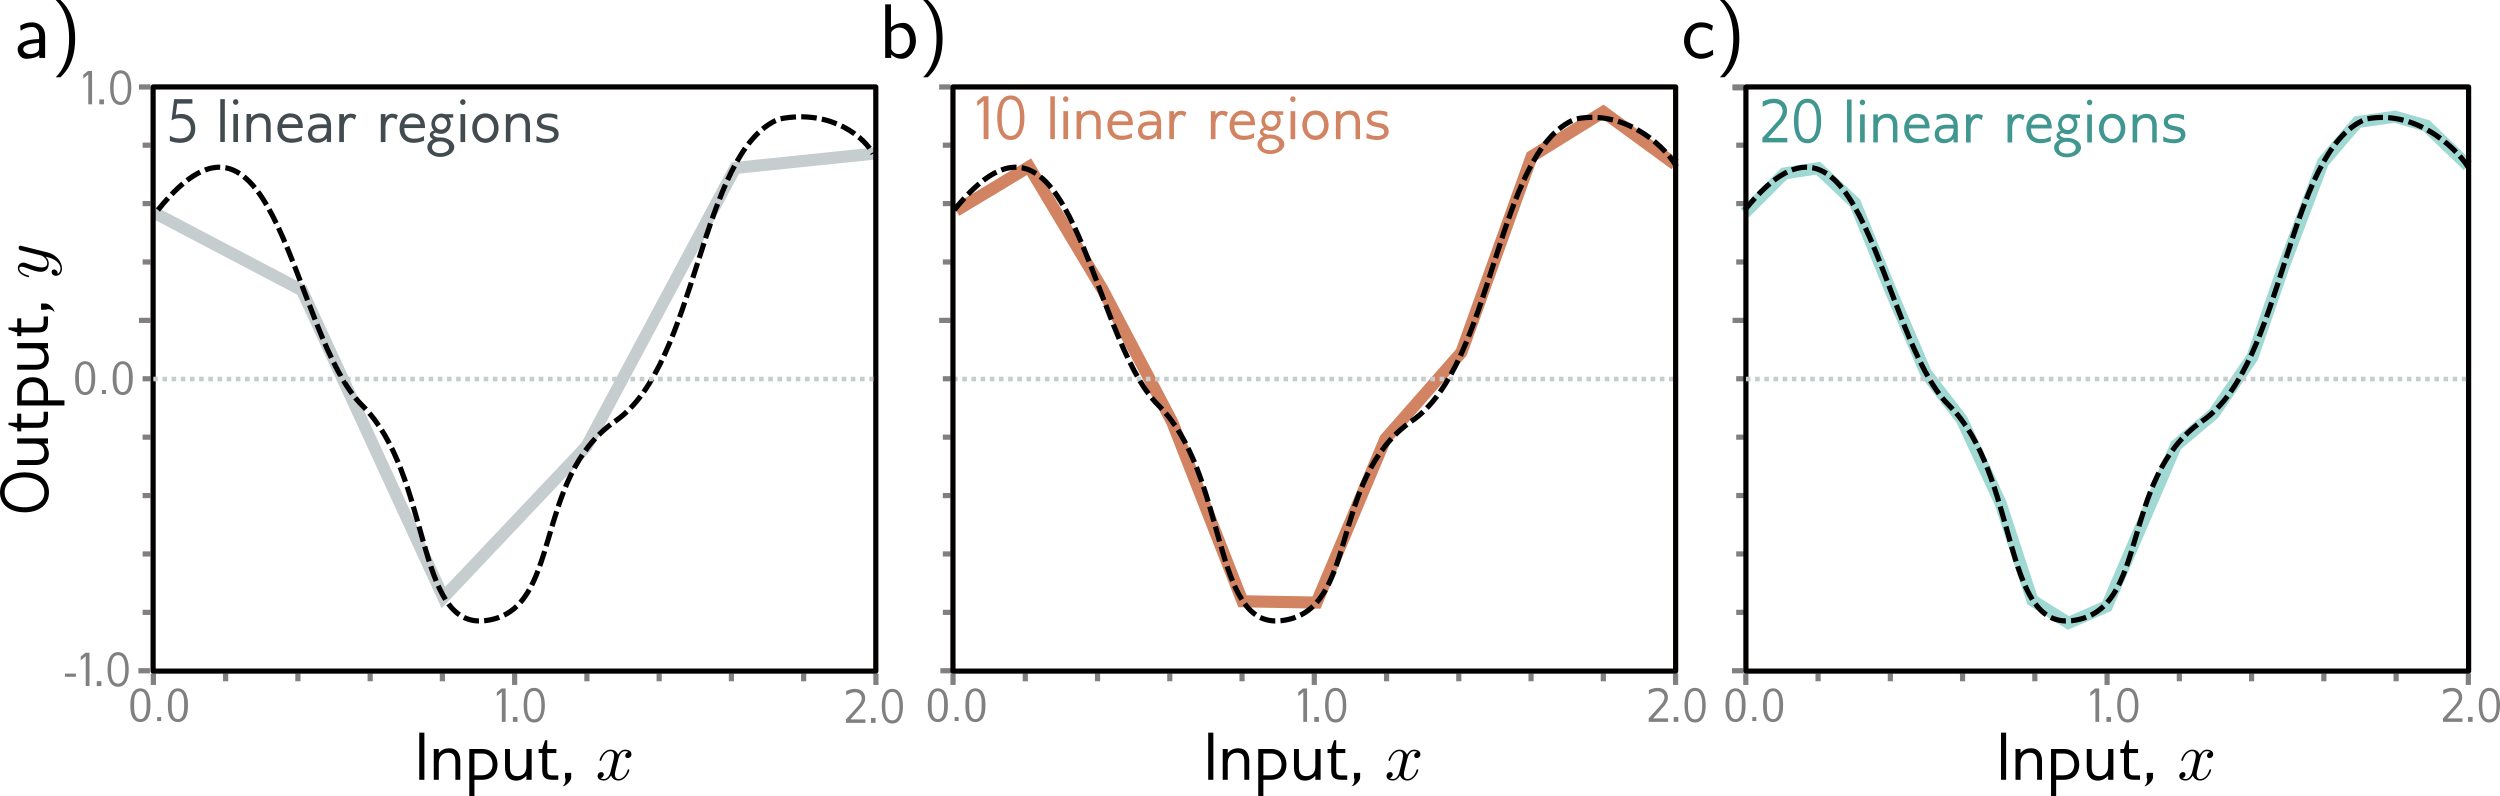 <?xml version="1.0" encoding="UTF-8"?>
<svg xmlns="http://www.w3.org/2000/svg" xmlns:xlink="http://www.w3.org/1999/xlink" width="409.09pt" height="130.296pt" viewBox="0 0 409.09 130.296">
<defs>
<clipPath id="clip-0">
<path clip-rule="nonzero" d="M 274 7 L 409.09 7 L 409.09 114 L 274 114 Z M 274 7 "/>
</clipPath>
<clipPath id="clip-1">
<path clip-rule="nonzero" d="M 76 122 L 82 122 L 82 130.297 L 76 130.297 Z M 76 122 "/>
</clipPath>
<clipPath id="clip-2">
<path clip-rule="nonzero" d="M 205 122 L 211 122 L 211 130.297 L 205 130.297 Z M 205 122 "/>
</clipPath>
<clipPath id="clip-3">
<path clip-rule="nonzero" d="M 335 122 L 341 122 L 341 130.297 L 335 130.297 Z M 335 122 "/>
</clipPath>
<clipPath id="clip-4">
<path clip-rule="nonzero" d="M 405 112 L 409.09 112 L 409.09 119 L 405 119 Z M 405 112 "/>
</clipPath>
</defs>
<path fill="none" stroke-width="0.85" stroke-linecap="butt" stroke-linejoin="miter" stroke="rgb(50.195%, 50.195%, 50.195%)" stroke-opacity="1" stroke-miterlimit="4" d="M 285.391 14.371 L 283.508 14.371 "/>
<path fill="none" stroke-width="0.85" stroke-linecap="butt" stroke-linejoin="miter" stroke="rgb(50.195%, 50.195%, 50.195%)" stroke-opacity="1" stroke-miterlimit="4" d="M 285.391 14.23 L 283.508 14.23 "/>
<path fill="none" stroke-width="0.85" stroke-linecap="butt" stroke-linejoin="miter" stroke="rgb(50.195%, 50.195%, 50.195%)" stroke-opacity="1" stroke-miterlimit="4" d="M 285.391 52.426 L 283.508 52.426 "/>
<path fill="none" stroke-width="0.85" stroke-linecap="butt" stroke-linejoin="miter" stroke="rgb(50.195%, 50.195%, 50.195%)" stroke-opacity="1" stroke-miterlimit="4" d="M 285.391 23.758 L 284.105 23.758 "/>
<path fill="none" stroke-width="0.85" stroke-linecap="butt" stroke-linejoin="miter" stroke="rgb(50.195%, 50.195%, 50.195%)" stroke-opacity="1" stroke-miterlimit="4" d="M 285.391 33.312 L 284.105 33.312 "/>
<path fill="none" stroke-width="0.85" stroke-linecap="butt" stroke-linejoin="miter" stroke="rgb(50.195%, 50.195%, 50.195%)" stroke-opacity="1" stroke-miterlimit="4" d="M 285.391 42.871 L 284.105 42.871 "/>
<path fill="none" stroke-width="0.85" stroke-linecap="butt" stroke-linejoin="miter" stroke="rgb(50.195%, 50.195%, 50.195%)" stroke-opacity="1" stroke-miterlimit="4" d="M 285.391 61.98 L 284.105 61.98 "/>
<path fill="none" stroke-width="0.85" stroke-linecap="butt" stroke-linejoin="miter" stroke="rgb(50.195%, 50.195%, 50.195%)" stroke-opacity="1" stroke-miterlimit="4" d="M 285.391 71.535 L 284.105 71.535 "/>
<path fill="none" stroke-width="0.85" stroke-linecap="butt" stroke-linejoin="miter" stroke="rgb(50.195%, 50.195%, 50.195%)" stroke-opacity="1" stroke-miterlimit="4" d="M 285.391 81.09 L 284.105 81.09 "/>
<path fill="none" stroke-width="0.85" stroke-linecap="butt" stroke-linejoin="miter" stroke="rgb(50.195%, 50.195%, 50.195%)" stroke-opacity="1" stroke-miterlimit="4" d="M 285.391 90.648 L 284.105 90.648 "/>
<path fill="none" stroke-width="0.85" stroke-linecap="butt" stroke-linejoin="miter" stroke="rgb(50.195%, 50.195%, 50.195%)" stroke-opacity="1" stroke-miterlimit="4" d="M 285.391 100.203 L 284.105 100.203 "/>
<path fill="none" stroke-width="1.984" stroke-linecap="butt" stroke-linejoin="miter" stroke="rgb(77.646%, 80.391%, 81.175%)" stroke-opacity="1" stroke-miterlimit="4" d="M 25.09 34.738 L 49.41 47.504 L 72.559 97.781 L 95.961 73.051 L 120.309 27.484 L 143.367 25.098 "/>
<path fill="none" stroke-width="0.85" stroke-linecap="butt" stroke-linejoin="miter" stroke="rgb(0%, 0%, 0%)" stroke-opacity="1" stroke-dasharray="2.551 0.85" stroke-miterlimit="4" d="M 25.848 34.359 C 45.141 10.336 47.758 54.965 59.246 66.32 C 70.73 77.676 67.824 102.957 79.402 101.559 C 92.281 100.008 86.918 78.41 100.73 68.875 C 114.254 59.543 114.395 24.766 127.496 19.477 C 136.305 17.715 141.742 22.855 142.848 25.152 "/>
<path fill="none" stroke-width="1.984" stroke-linecap="butt" stroke-linejoin="miter" stroke="rgb(81.96%, 51.372%, 38.431%)" stroke-opacity="1" stroke-miterlimit="4" d="M 156.457 34.461 L 168.391 27.281 L 180.375 47.305 L 191.828 69.094 L 203.312 98.391 L 215.434 98.605 L 226.699 71.824 L 239.137 57.652 L 250.641 25.594 L 262.352 18.312 L 274.109 26.895 "/>
<g clip-path="url(#clip-0)">
<path fill="none" stroke-width="1.984" stroke-linecap="butt" stroke-linejoin="miter" stroke="rgb(62.744%, 85.097%, 82.744%)" stroke-opacity="1" stroke-miterlimit="4" d="M 285.516 34.836 L 291.977 28.383 L 297.504 27.523 L 303.547 33.223 L 309.539 47.934 L 315.156 61.059 L 321.047 68.703 L 327.379 82.383 L 332.582 98.258 L 338.465 101.938 L 344.754 99.207 L 350.32 86.258 L 356.066 72.895 L 362.254 67.684 L 368.562 58.457 L 373.695 43.57 L 380.117 26.562 L 385.762 19.969 L 391.879 19.098 L 397.043 20.57 L 403.836 27.125 "/>
</g>
<path fill="none" stroke-width="0.85" stroke-linecap="butt" stroke-linejoin="miter" stroke="rgb(50.195%, 50.195%, 50.195%)" stroke-opacity="1" stroke-miterlimit="4" d="M 25.098 110.199 L 25.098 112.082 "/>
<path fill="none" stroke-width="0.85" stroke-linecap="butt" stroke-linejoin="miter" stroke="rgb(50.195%, 50.195%, 50.195%)" stroke-opacity="1" stroke-miterlimit="4" d="M 84.215 110.199 L 84.215 112.082 "/>
<path fill="none" stroke-width="0.85" stroke-linecap="butt" stroke-linejoin="miter" stroke="rgb(50.195%, 50.195%, 50.195%)" stroke-opacity="1" stroke-miterlimit="4" d="M 143.332 110.199 L 143.332 112.082 "/>
<path fill="none" stroke-width="0.85" stroke-linecap="butt" stroke-linejoin="miter" stroke="rgb(50.195%, 50.195%, 50.195%)" stroke-opacity="1" stroke-miterlimit="4" d="M 36.922 111.484 L 36.922 110.199 "/>
<path fill="none" stroke-width="0.85" stroke-linecap="butt" stroke-linejoin="miter" stroke="rgb(50.195%, 50.195%, 50.195%)" stroke-opacity="1" stroke-miterlimit="4" d="M 48.746 111.484 L 48.746 110.199 "/>
<path fill="none" stroke-width="0.85" stroke-linecap="butt" stroke-linejoin="miter" stroke="rgb(50.195%, 50.195%, 50.195%)" stroke-opacity="1" stroke-miterlimit="4" d="M 60.57 111.484 L 60.57 110.199 "/>
<path fill="none" stroke-width="0.85" stroke-linecap="butt" stroke-linejoin="miter" stroke="rgb(50.195%, 50.195%, 50.195%)" stroke-opacity="1" stroke-miterlimit="4" d="M 72.391 111.484 L 72.391 110.199 "/>
<path fill="none" stroke-width="0.85" stroke-linecap="butt" stroke-linejoin="miter" stroke="rgb(50.195%, 50.195%, 50.195%)" stroke-opacity="1" stroke-miterlimit="4" d="M 96.039 111.484 L 96.039 110.199 "/>
<path fill="none" stroke-width="0.85" stroke-linecap="butt" stroke-linejoin="miter" stroke="rgb(50.195%, 50.195%, 50.195%)" stroke-opacity="1" stroke-miterlimit="4" d="M 107.859 111.484 L 107.859 110.199 "/>
<path fill="none" stroke-width="0.85" stroke-linecap="butt" stroke-linejoin="miter" stroke="rgb(50.195%, 50.195%, 50.195%)" stroke-opacity="1" stroke-miterlimit="4" d="M 119.684 111.484 L 119.684 110.199 "/>
<path fill="none" stroke-width="0.85" stroke-linecap="butt" stroke-linejoin="miter" stroke="rgb(50.195%, 50.195%, 50.195%)" stroke-opacity="1" stroke-miterlimit="4" d="M 131.508 111.484 L 131.508 110.199 "/>
<path fill="none" stroke-width="0.85" stroke-linecap="butt" stroke-linejoin="miter" stroke="rgb(50.195%, 50.195%, 50.195%)" stroke-opacity="1" stroke-miterlimit="4" d="M 24.621 14.23 L 22.738 14.23 "/>
<path fill="none" stroke-width="0.85" stroke-linecap="butt" stroke-linejoin="miter" stroke="rgb(50.195%, 50.195%, 50.195%)" stroke-opacity="1" stroke-miterlimit="4" d="M 24.621 52.426 L 22.738 52.426 "/>
<path fill="none" stroke-width="0.85" stroke-linecap="butt" stroke-linejoin="miter" stroke="rgb(50.195%, 50.195%, 50.195%)" stroke-opacity="1" stroke-miterlimit="4" d="M 24.531 109.758 L 22.648 109.758 "/>
<path fill="none" stroke-width="0.85" stroke-linecap="butt" stroke-linejoin="miter" stroke="rgb(50.195%, 50.195%, 50.195%)" stroke-opacity="1" stroke-miterlimit="4" d="M 24.621 23.758 L 23.336 23.758 "/>
<path fill="none" stroke-width="0.85" stroke-linecap="butt" stroke-linejoin="miter" stroke="rgb(50.195%, 50.195%, 50.195%)" stroke-opacity="1" stroke-miterlimit="4" d="M 24.621 33.312 L 23.336 33.312 "/>
<path fill="none" stroke-width="0.85" stroke-linecap="butt" stroke-linejoin="miter" stroke="rgb(50.195%, 50.195%, 50.195%)" stroke-opacity="1" stroke-miterlimit="4" d="M 24.621 42.871 L 23.336 42.871 "/>
<path fill="none" stroke-width="0.85" stroke-linecap="butt" stroke-linejoin="miter" stroke="rgb(50.195%, 50.195%, 50.195%)" stroke-opacity="1" stroke-miterlimit="4" d="M 24.621 61.98 L 23.336 61.98 "/>
<path fill="none" stroke-width="0.85" stroke-linecap="butt" stroke-linejoin="miter" stroke="rgb(50.195%, 50.195%, 50.195%)" stroke-opacity="1" stroke-miterlimit="4" d="M 24.621 71.535 L 23.336 71.535 "/>
<path fill="none" stroke-width="0.85" stroke-linecap="butt" stroke-linejoin="miter" stroke="rgb(50.195%, 50.195%, 50.195%)" stroke-opacity="1" stroke-miterlimit="4" d="M 24.621 81.09 L 23.336 81.09 "/>
<path fill="none" stroke-width="0.85" stroke-linecap="butt" stroke-linejoin="miter" stroke="rgb(50.195%, 50.195%, 50.195%)" stroke-opacity="1" stroke-miterlimit="4" d="M 24.621 90.648 L 23.336 90.648 "/>
<path fill="none" stroke-width="0.85" stroke-linecap="butt" stroke-linejoin="miter" stroke="rgb(50.195%, 50.195%, 50.195%)" stroke-opacity="1" stroke-miterlimit="4" d="M 24.621 100.203 L 23.336 100.203 "/>
<path fill="none" stroke-width="0.85" stroke-linecap="butt" stroke-linejoin="round" stroke="rgb(1.176%, 0%, 0%)" stroke-opacity="1" stroke-miterlimit="4" d="M 25.055 14.23 L 143.312 14.23 L 143.312 109.816 L 25.055 109.816 Z M 25.055 14.23 "/>
<path fill-rule="nonzero" fill="rgb(0%, 0%, 0%)" fill-opacity="1" d="M 68.605 119.887 L 69.445 119.887 L 69.445 127.602 L 68.605 127.602 Z M 68.605 119.887 "/>
<path fill-rule="nonzero" fill="rgb(0%, 0%, 0%)" fill-opacity="1" d="M 75.32 127.602 L 75.32 124.559 C 75.32 123.371 74.812 122.441 73.52 122.441 C 72.871 122.441 72.207 122.688 71.805 123.246 L 71.805 122.566 L 70.98 122.566 L 70.98 127.602 L 71.805 127.602 L 71.805 124.75 C 71.84 123.789 72.434 123.176 73.328 123.176 C 74.199 123.176 74.516 123.703 74.516 124.594 L 74.516 127.602 Z M 75.32 127.602 "/>
<g clip-path="url(#clip-1)">
<path fill-rule="nonzero" fill="rgb(0%, 0%, 0%)" fill-opacity="1" d="M 81.41 125.082 C 81.41 123.613 80.434 122.566 78.945 122.566 L 76.793 122.566 L 76.793 130.297 L 77.633 130.297 L 77.633 127.602 L 78.875 127.602 C 80.5 127.602 81.41 126.586 81.41 125.082 Z M 80.605 125.082 C 80.605 126.082 79.977 126.867 78.875 126.867 L 77.633 126.867 L 77.633 123.301 L 78.875 123.301 C 79.961 123.301 80.605 124.016 80.605 125.082 Z M 80.605 125.082 "/>
</g>
<path fill-rule="nonzero" fill="rgb(0%, 0%, 0%)" fill-opacity="1" d="M 86.996 127.602 L 86.996 122.566 L 86.141 122.566 L 86.141 125.414 C 86.141 126.359 85.668 127.008 84.652 127.008 C 83.762 127.008 83.445 126.449 83.445 125.59 L 83.445 122.566 L 82.641 122.566 L 82.641 125.609 C 82.641 126.797 83.199 127.742 84.461 127.742 C 85.109 127.742 85.773 127.375 86.141 126.938 L 86.141 127.602 Z M 86.996 127.602 "/>
<path fill-rule="nonzero" fill="rgb(0%, 0%, 0%)" fill-opacity="1" d="M 91.355 127.602 L 91.355 126.887 L 90.48 126.887 C 89.691 126.887 89.551 126.691 89.551 125.957 L 89.551 123.23 L 91.039 123.23 L 91.039 122.566 L 89.551 122.566 L 89.551 121.129 L 89.203 121.129 L 88.73 122.566 L 88.137 122.566 L 88.137 123.23 L 88.73 123.23 L 88.73 125.957 C 88.73 127.219 89.238 127.602 90.48 127.602 Z M 91.355 127.602 "/>
<path fill-rule="nonzero" fill="rgb(0%, 0%, 0%)" fill-opacity="1" d="M 93.469 126.465 L 92.457 126.465 L 92.457 127.234 C 92.527 127.375 92.543 127.516 92.543 127.656 C 92.543 128.059 92.332 128.477 92.035 128.668 C 92.613 128.652 93.453 127.793 93.469 127.254 Z M 93.469 126.465 "/>
<path fill-rule="nonzero" fill="rgb(0%, 0%, 0%)" fill-opacity="1" d="M 101.176 124.227 C 101.246 123.945 101.508 122.914 102.277 122.914 C 102.332 122.914 102.609 122.914 102.836 123.055 C 102.523 123.125 102.312 123.387 102.312 123.668 C 102.312 123.84 102.434 124.051 102.734 124.051 C 102.977 124.051 103.328 123.859 103.328 123.402 C 103.328 122.828 102.68 122.668 102.297 122.668 C 101.648 122.668 101.262 123.266 101.125 123.508 C 100.844 122.773 100.25 122.668 99.918 122.668 C 98.762 122.668 98.113 124.105 98.113 124.383 C 98.113 124.508 98.238 124.508 98.254 124.508 C 98.344 124.508 98.379 124.473 98.395 124.383 C 98.781 123.195 99.516 122.914 99.898 122.914 C 100.109 122.914 100.492 123.02 100.492 123.668 C 100.492 124.016 100.301 124.75 99.898 126.324 C 99.723 127.008 99.32 127.48 98.832 127.48 C 98.762 127.48 98.516 127.48 98.273 127.34 C 98.551 127.27 98.797 127.043 98.797 126.727 C 98.797 126.43 98.551 126.344 98.395 126.344 C 98.043 126.344 97.781 126.621 97.781 126.988 C 97.781 127.496 98.324 127.727 98.812 127.727 C 99.566 127.727 99.969 126.938 99.988 126.887 C 100.125 127.289 100.527 127.727 101.195 127.727 C 102.348 127.727 102.977 126.289 102.977 126.012 C 102.977 125.887 102.891 125.887 102.855 125.887 C 102.75 125.887 102.734 125.941 102.699 126.012 C 102.332 127.219 101.578 127.48 101.227 127.48 C 100.793 127.48 100.617 127.129 100.617 126.746 C 100.617 126.5 100.668 126.254 100.793 125.766 Z M 101.176 124.227 "/>
<path fill-rule="nonzero" fill="rgb(0%, 0%, 0%)" fill-opacity="1" d="M 4.023 77.293 C 1.906 77.293 0 78.273 0 80.582 C 0 82.84 1.961 83.836 4.023 83.836 C 6.086 83.836 8.012 82.82 8.012 80.582 C 8.012 78.289 6.141 77.293 4.023 77.293 Z M 4.023 78.113 C 5.582 78.113 7.258 78.797 7.258 80.582 C 7.258 82.332 5.562 83.012 4.023 83.012 C 2.43 83.012 0.754 82.367 0.754 80.582 C 0.754 78.762 2.414 78.113 4.023 78.113 Z M 4.023 78.113 "/>
<path fill-rule="nonzero" fill="rgb(0%, 0%, 0%)" fill-opacity="1" d="M 7.855 71.734 L 2.816 71.734 L 2.816 72.59 L 5.668 72.59 C 6.613 72.59 7.258 73.062 7.258 74.078 C 7.258 74.969 6.699 75.285 5.844 75.285 L 2.816 75.285 L 2.816 76.09 L 5.859 76.09 C 7.051 76.09 7.996 75.527 7.996 74.27 C 7.996 73.621 7.625 72.957 7.191 72.59 L 7.855 72.59 Z M 7.855 71.734 "/>
<path fill-rule="nonzero" fill="rgb(0%, 0%, 0%)" fill-opacity="1" d="M 7.855 67.375 L 7.137 67.375 L 7.137 68.25 C 7.137 69.035 6.945 69.176 6.211 69.176 L 3.48 69.176 L 3.48 67.691 L 2.816 67.691 L 2.816 69.176 L 1.383 69.176 L 1.383 69.527 L 2.816 70 L 2.816 70.594 L 3.48 70.594 L 3.48 70 L 6.211 70 C 7.469 70 7.855 69.492 7.855 68.25 Z M 7.855 67.375 "/>
<path fill-rule="nonzero" fill="rgb(0%, 0%, 0%)" fill-opacity="1" d="M 5.336 61.727 C 3.867 61.727 2.816 62.707 2.816 64.191 L 2.816 66.344 L 10.547 66.344 L 10.547 65.504 L 7.855 65.504 L 7.855 64.262 C 7.855 62.637 6.84 61.727 5.336 61.727 Z M 5.336 62.531 C 6.332 62.531 7.121 63.16 7.121 64.262 L 7.121 65.504 L 3.551 65.504 L 3.551 64.262 C 3.551 63.176 4.27 62.531 5.336 62.531 Z M 5.336 62.531 "/>
<path fill-rule="nonzero" fill="rgb(0%, 0%, 0%)" fill-opacity="1" d="M 7.855 56.141 L 2.816 56.141 L 2.816 56.996 L 5.668 56.996 C 6.613 56.996 7.258 57.469 7.258 58.484 C 7.258 59.375 6.699 59.691 5.844 59.691 L 2.816 59.691 L 2.816 60.496 L 5.859 60.496 C 7.051 60.496 7.996 59.938 7.996 58.676 C 7.996 58.031 7.625 57.363 7.191 56.996 L 7.855 56.996 Z M 7.855 56.141 "/>
<path fill-rule="nonzero" fill="rgb(0%, 0%, 0%)" fill-opacity="1" d="M 7.855 51.781 L 7.137 51.781 L 7.137 52.656 C 7.137 53.445 6.945 53.586 6.211 53.586 L 3.48 53.586 L 3.48 52.098 L 2.816 52.098 L 2.816 53.586 L 1.383 53.586 L 1.383 53.934 L 2.816 54.406 L 2.816 55 L 3.48 55 L 3.48 54.406 L 6.211 54.406 C 7.469 54.406 7.855 53.898 7.855 52.656 Z M 7.855 51.781 "/>
<path fill-rule="nonzero" fill="rgb(0%, 0%, 0%)" fill-opacity="1" d="M 6.719 49.668 L 6.719 50.68 L 7.488 50.68 C 7.625 50.609 7.766 50.594 7.906 50.594 C 8.309 50.594 8.73 50.805 8.922 51.102 C 8.902 50.523 8.047 49.684 7.504 49.668 Z M 6.719 49.668 "/>
<path fill-rule="nonzero" fill="rgb(0%, 0%, 0%)" fill-opacity="1" d="M 3.605 40.266 C 3.445 40.211 3.43 40.211 3.34 40.211 C 3.148 40.211 3.043 40.367 3.043 40.543 C 3.043 40.648 3.113 40.824 3.27 40.93 C 3.34 40.945 3.672 41.051 3.883 41.086 C 4.164 41.172 4.477 41.242 4.777 41.312 L 6.789 41.82 C 6.945 41.855 7.73 42.344 7.73 43.082 C 7.73 43.641 7.242 43.762 6.82 43.762 C 6.316 43.762 5.613 43.57 4.637 43.203 C 4.18 43.027 4.059 42.977 3.832 42.977 C 3.34 42.977 2.922 43.324 2.922 43.887 C 2.922 44.953 4.547 45.355 4.637 45.355 C 4.758 45.355 4.758 45.25 4.758 45.23 C 4.758 45.109 4.723 45.109 4.547 45.059 C 3.5 44.742 3.168 44.305 3.168 43.922 C 3.168 43.832 3.168 43.641 3.516 43.641 C 3.797 43.641 4.094 43.762 4.305 43.832 C 5.492 44.289 6.121 44.48 6.648 44.48 C 7.645 44.48 7.977 43.781 7.977 43.117 C 7.977 42.68 7.785 42.312 7.469 41.996 C 8.047 42.137 8.605 42.277 9.203 42.715 C 9.57 43.012 9.902 43.43 9.902 43.938 C 9.902 44.094 9.867 44.602 9.43 44.793 C 9.43 44.621 9.43 44.461 9.289 44.324 C 9.203 44.199 9.043 44.094 8.832 44.094 C 8.484 44.094 8.449 44.391 8.449 44.496 C 8.449 44.758 8.625 45.129 9.168 45.129 C 9.727 45.129 10.145 44.637 10.145 43.938 C 10.145 42.801 9.133 41.645 7.871 41.332 Z M 3.605 40.266 "/>
<path fill="none" stroke-width="0.85" stroke-linecap="butt" stroke-linejoin="miter" stroke="rgb(50.195%, 50.195%, 50.195%)" stroke-opacity="1" stroke-miterlimit="4" d="M 155.953 110.199 L 155.953 112.082 "/>
<path fill="none" stroke-width="0.85" stroke-linecap="butt" stroke-linejoin="miter" stroke="rgb(50.195%, 50.195%, 50.195%)" stroke-opacity="1" stroke-miterlimit="4" d="M 215.066 110.199 L 215.066 112.082 "/>
<path fill="none" stroke-width="0.85" stroke-linecap="butt" stroke-linejoin="miter" stroke="rgb(50.195%, 50.195%, 50.195%)" stroke-opacity="1" stroke-miterlimit="4" d="M 274.184 110.199 L 274.184 112.082 "/>
<path fill="none" stroke-width="0.85" stroke-linecap="butt" stroke-linejoin="miter" stroke="rgb(50.195%, 50.195%, 50.195%)" stroke-opacity="1" stroke-miterlimit="4" d="M 167.773 111.484 L 167.773 110.199 "/>
<path fill="none" stroke-width="0.85" stroke-linecap="butt" stroke-linejoin="miter" stroke="rgb(50.195%, 50.195%, 50.195%)" stroke-opacity="1" stroke-miterlimit="4" d="M 179.598 111.484 L 179.598 110.199 "/>
<path fill="none" stroke-width="0.85" stroke-linecap="butt" stroke-linejoin="miter" stroke="rgb(50.195%, 50.195%, 50.195%)" stroke-opacity="1" stroke-miterlimit="4" d="M 191.422 111.484 L 191.422 110.199 "/>
<path fill="none" stroke-width="0.85" stroke-linecap="butt" stroke-linejoin="miter" stroke="rgb(50.195%, 50.195%, 50.195%)" stroke-opacity="1" stroke-miterlimit="4" d="M 203.242 111.484 L 203.242 110.199 "/>
<path fill="none" stroke-width="0.85" stroke-linecap="butt" stroke-linejoin="miter" stroke="rgb(50.195%, 50.195%, 50.195%)" stroke-opacity="1" stroke-miterlimit="4" d="M 226.891 111.484 L 226.891 110.199 "/>
<path fill="none" stroke-width="0.85" stroke-linecap="butt" stroke-linejoin="miter" stroke="rgb(50.195%, 50.195%, 50.195%)" stroke-opacity="1" stroke-miterlimit="4" d="M 238.715 111.484 L 238.715 110.199 "/>
<path fill="none" stroke-width="0.85" stroke-linecap="butt" stroke-linejoin="miter" stroke="rgb(50.195%, 50.195%, 50.195%)" stroke-opacity="1" stroke-miterlimit="4" d="M 250.535 111.484 L 250.535 110.199 "/>
<path fill="none" stroke-width="0.85" stroke-linecap="butt" stroke-linejoin="miter" stroke="rgb(50.195%, 50.195%, 50.195%)" stroke-opacity="1" stroke-miterlimit="4" d="M 262.359 111.484 L 262.359 110.199 "/>
<path fill="none" stroke-width="0.85" stroke-linecap="butt" stroke-linejoin="miter" stroke="rgb(50.195%, 50.195%, 50.195%)" stroke-opacity="1" stroke-miterlimit="4" d="M 155.562 14.23 L 153.68 14.23 "/>
<path fill="none" stroke-width="0.85" stroke-linecap="butt" stroke-linejoin="miter" stroke="rgb(50.195%, 50.195%, 50.195%)" stroke-opacity="1" stroke-miterlimit="4" d="M 155.762 109.758 L 153.879 109.758 "/>
<path fill="none" stroke-width="0.85" stroke-linecap="butt" stroke-linejoin="miter" stroke="rgb(50.195%, 50.195%, 50.195%)" stroke-opacity="1" stroke-miterlimit="4" d="M 285.68 110.199 L 285.68 112.082 "/>
<path fill="none" stroke-width="0.85" stroke-linecap="butt" stroke-linejoin="miter" stroke="rgb(50.195%, 50.195%, 50.195%)" stroke-opacity="1" stroke-miterlimit="4" d="M 344.797 110.199 L 344.797 112.082 "/>
<path fill="none" stroke-width="0.85" stroke-linecap="butt" stroke-linejoin="miter" stroke="rgb(50.195%, 50.195%, 50.195%)" stroke-opacity="1" stroke-miterlimit="4" d="M 403.91 110.199 L 403.91 112.082 "/>
<path fill="none" stroke-width="0.85" stroke-linecap="butt" stroke-linejoin="miter" stroke="rgb(50.195%, 50.195%, 50.195%)" stroke-opacity="1" stroke-miterlimit="4" d="M 297.504 111.484 L 297.504 110.199 "/>
<path fill="none" stroke-width="0.85" stroke-linecap="butt" stroke-linejoin="miter" stroke="rgb(50.195%, 50.195%, 50.195%)" stroke-opacity="1" stroke-miterlimit="4" d="M 309.328 111.484 L 309.328 110.199 "/>
<path fill="none" stroke-width="0.85" stroke-linecap="butt" stroke-linejoin="miter" stroke="rgb(50.195%, 50.195%, 50.195%)" stroke-opacity="1" stroke-miterlimit="4" d="M 321.148 111.484 L 321.148 110.199 "/>
<path fill="none" stroke-width="0.85" stroke-linecap="butt" stroke-linejoin="miter" stroke="rgb(50.195%, 50.195%, 50.195%)" stroke-opacity="1" stroke-miterlimit="4" d="M 332.973 111.484 L 332.973 110.199 "/>
<path fill="none" stroke-width="0.85" stroke-linecap="butt" stroke-linejoin="miter" stroke="rgb(50.195%, 50.195%, 50.195%)" stroke-opacity="1" stroke-miterlimit="4" d="M 356.617 111.484 L 356.617 110.199 "/>
<path fill="none" stroke-width="0.85" stroke-linecap="butt" stroke-linejoin="miter" stroke="rgb(50.195%, 50.195%, 50.195%)" stroke-opacity="1" stroke-miterlimit="4" d="M 368.441 111.484 L 368.441 110.199 "/>
<path fill="none" stroke-width="0.85" stroke-linecap="butt" stroke-linejoin="miter" stroke="rgb(50.195%, 50.195%, 50.195%)" stroke-opacity="1" stroke-miterlimit="4" d="M 380.266 111.484 L 380.266 110.199 "/>
<path fill="none" stroke-width="0.85" stroke-linecap="butt" stroke-linejoin="miter" stroke="rgb(50.195%, 50.195%, 50.195%)" stroke-opacity="1" stroke-miterlimit="4" d="M 392.09 111.484 L 392.09 110.199 "/>
<path fill="none" stroke-width="0.85" stroke-linecap="butt" stroke-linejoin="miter" stroke="rgb(50.195%, 50.195%, 50.195%)" stroke-opacity="1" stroke-miterlimit="4" d="M 285.301 109.758 L 283.418 109.758 "/>
<path fill="none" stroke-width="0.85" stroke-linecap="butt" stroke-linejoin="round" stroke="rgb(1.176%, 0%, 0%)" stroke-opacity="1" stroke-miterlimit="4" d="M 285.695 14.23 L 403.953 14.23 L 403.953 109.816 L 285.695 109.816 Z M 285.695 14.23 "/>
<path fill-rule="nonzero" fill="rgb(0%, 0%, 0%)" fill-opacity="1" d="M 197.707 119.887 L 198.547 119.887 L 198.547 127.602 L 197.707 127.602 Z M 197.707 119.887 "/>
<path fill-rule="nonzero" fill="rgb(0%, 0%, 0%)" fill-opacity="1" d="M 204.422 127.602 L 204.422 124.559 C 204.422 123.371 203.914 122.441 202.617 122.441 C 201.973 122.441 201.309 122.688 200.906 123.246 L 200.906 122.566 L 200.082 122.566 L 200.082 127.602 L 200.906 127.602 L 200.906 124.75 C 200.941 123.789 201.535 123.176 202.426 123.176 C 203.301 123.176 203.617 123.703 203.617 124.594 L 203.617 127.602 Z M 204.422 127.602 "/>
<g clip-path="url(#clip-2)">
<path fill-rule="nonzero" fill="rgb(0%, 0%, 0%)" fill-opacity="1" d="M 210.512 125.082 C 210.512 123.613 209.531 122.566 208.047 122.566 L 205.895 122.566 L 205.895 130.297 L 206.734 130.297 L 206.734 127.602 L 207.977 127.602 C 209.602 127.602 210.512 126.586 210.512 125.082 Z M 209.707 125.082 C 209.707 126.082 209.078 126.867 207.977 126.867 L 206.734 126.867 L 206.734 123.301 L 207.977 123.301 C 209.059 123.301 209.707 124.016 209.707 125.082 Z M 209.707 125.082 "/>
</g>
<path fill-rule="nonzero" fill="rgb(0%, 0%, 0%)" fill-opacity="1" d="M 216.098 127.602 L 216.098 122.566 L 215.238 122.566 L 215.238 125.414 C 215.238 126.359 214.766 127.008 213.754 127.008 C 212.859 127.008 212.547 126.449 212.547 125.59 L 212.547 122.566 L 211.742 122.566 L 211.742 125.609 C 211.742 126.797 212.301 127.742 213.559 127.742 C 214.207 127.742 214.871 127.375 215.238 126.938 L 215.238 127.602 Z M 216.098 127.602 "/>
<path fill-rule="nonzero" fill="rgb(0%, 0%, 0%)" fill-opacity="1" d="M 220.453 127.602 L 220.453 126.887 L 219.578 126.887 C 218.793 126.887 218.652 126.691 218.652 125.957 L 218.652 123.23 L 220.141 123.23 L 220.141 122.566 L 218.652 122.566 L 218.652 121.129 L 218.305 121.129 L 217.832 122.566 L 217.234 122.566 L 217.234 123.23 L 217.832 123.23 L 217.832 125.957 C 217.832 127.219 218.336 127.602 219.578 127.602 Z M 220.453 127.602 "/>
<path fill-rule="nonzero" fill="rgb(0%, 0%, 0%)" fill-opacity="1" d="M 222.57 126.465 L 221.555 126.465 L 221.555 127.234 C 221.625 127.375 221.645 127.516 221.645 127.656 C 221.645 128.059 221.434 128.477 221.137 128.668 C 221.715 128.652 222.555 127.793 222.57 127.254 Z M 222.57 126.465 "/>
<path fill-rule="nonzero" fill="rgb(0%, 0%, 0%)" fill-opacity="1" d="M 230.277 124.227 C 230.348 123.945 230.609 122.914 231.379 122.914 C 231.43 122.914 231.711 122.914 231.938 123.055 C 231.621 123.125 231.414 123.387 231.414 123.668 C 231.414 123.84 231.535 124.051 231.832 124.051 C 232.078 124.051 232.426 123.859 232.426 123.402 C 232.426 122.828 231.781 122.668 231.395 122.668 C 230.75 122.668 230.363 123.266 230.223 123.508 C 229.945 122.773 229.348 122.668 229.016 122.668 C 227.863 122.668 227.215 124.105 227.215 124.383 C 227.215 124.508 227.336 124.508 227.355 124.508 C 227.441 124.508 227.477 124.473 227.496 124.383 C 227.879 123.195 228.613 122.914 229 122.914 C 229.207 122.914 229.594 123.02 229.594 123.668 C 229.594 124.016 229.402 124.75 229 126.324 C 228.824 127.008 228.422 127.48 227.934 127.48 C 227.863 127.48 227.617 127.48 227.371 127.34 C 227.652 127.27 227.898 127.043 227.898 126.727 C 227.898 126.43 227.652 126.344 227.496 126.344 C 227.145 126.344 226.883 126.621 226.883 126.988 C 226.883 127.496 227.426 127.727 227.914 127.727 C 228.668 127.727 229.07 126.938 229.086 126.887 C 229.227 127.289 229.629 127.727 230.293 127.727 C 231.449 127.727 232.078 126.289 232.078 126.012 C 232.078 125.887 231.992 125.887 231.957 125.887 C 231.852 125.887 231.832 125.941 231.797 126.012 C 231.43 127.219 230.68 127.48 230.328 127.48 C 229.891 127.48 229.715 127.129 229.715 126.746 C 229.715 126.5 229.77 126.254 229.891 125.766 Z M 230.277 124.227 "/>
<path fill-rule="nonzero" fill="rgb(0%, 0%, 0%)" fill-opacity="1" d="M 327.434 119.887 L 328.273 119.887 L 328.273 127.602 L 327.434 127.602 Z M 327.434 119.887 "/>
<path fill-rule="nonzero" fill="rgb(0%, 0%, 0%)" fill-opacity="1" d="M 334.148 127.602 L 334.148 124.559 C 334.148 123.371 333.641 122.441 332.348 122.441 C 331.699 122.441 331.035 122.688 330.633 123.246 L 330.633 122.566 L 329.812 122.566 L 329.812 127.602 L 330.633 127.602 L 330.633 124.75 C 330.668 123.789 331.262 123.176 332.156 123.176 C 333.031 123.176 333.344 123.703 333.344 124.594 L 333.344 127.602 Z M 334.148 127.602 "/>
<g clip-path="url(#clip-3)">
<path fill-rule="nonzero" fill="rgb(0%, 0%, 0%)" fill-opacity="1" d="M 340.238 125.082 C 340.238 123.613 339.262 122.566 337.773 122.566 L 335.621 122.566 L 335.621 130.297 L 336.461 130.297 L 336.461 127.602 L 337.703 127.602 C 339.332 127.602 340.238 126.586 340.238 125.082 Z M 339.434 125.082 C 339.434 126.082 338.805 126.867 337.703 126.867 L 336.461 126.867 L 336.461 123.301 L 337.703 123.301 C 338.789 123.301 339.434 124.016 339.434 125.082 Z M 339.434 125.082 "/>
</g>
<path fill-rule="nonzero" fill="rgb(0%, 0%, 0%)" fill-opacity="1" d="M 345.824 127.602 L 345.824 122.566 L 344.969 122.566 L 344.969 125.414 C 344.969 126.359 344.496 127.008 343.48 127.008 C 342.59 127.008 342.273 126.449 342.273 125.59 L 342.273 122.566 L 341.469 122.566 L 341.469 125.609 C 341.469 126.797 342.027 127.742 343.289 127.742 C 343.938 127.742 344.602 127.375 344.969 126.938 L 344.969 127.602 Z M 345.824 127.602 "/>
<path fill-rule="nonzero" fill="rgb(0%, 0%, 0%)" fill-opacity="1" d="M 350.184 127.602 L 350.184 126.887 L 349.309 126.887 C 348.52 126.887 348.383 126.691 348.383 125.957 L 348.383 123.23 L 349.867 123.23 L 349.867 122.566 L 348.383 122.566 L 348.383 121.129 L 348.031 121.129 L 347.559 122.566 L 346.965 122.566 L 346.965 123.23 L 347.559 123.23 L 347.559 125.957 C 347.559 127.219 348.066 127.602 349.309 127.602 Z M 350.184 127.602 "/>
<path fill-rule="nonzero" fill="rgb(0%, 0%, 0%)" fill-opacity="1" d="M 352.301 126.465 L 351.285 126.465 L 351.285 127.234 C 351.355 127.375 351.371 127.516 351.371 127.656 C 351.371 128.059 351.16 128.477 350.863 128.668 C 351.441 128.652 352.281 127.793 352.301 127.254 Z M 352.301 126.465 "/>
<path fill-rule="nonzero" fill="rgb(0%, 0%, 0%)" fill-opacity="1" d="M 360.004 124.227 C 360.074 123.945 360.336 122.914 361.105 122.914 C 361.16 122.914 361.438 122.914 361.668 123.055 C 361.352 123.125 361.141 123.387 361.141 123.668 C 361.141 123.84 361.266 124.051 361.562 124.051 C 361.805 124.051 362.156 123.859 362.156 123.402 C 362.156 122.828 361.508 122.668 361.125 122.668 C 360.477 122.668 360.094 123.266 359.953 123.508 C 359.672 122.773 359.078 122.668 358.746 122.668 C 357.59 122.668 356.941 124.105 356.941 124.383 C 356.941 124.508 357.066 124.508 357.082 124.508 C 357.172 124.508 357.207 124.473 357.223 124.383 C 357.609 123.195 358.344 122.914 358.727 122.914 C 358.938 122.914 359.32 123.02 359.32 123.668 C 359.32 124.016 359.129 124.75 358.727 126.324 C 358.551 127.008 358.148 127.48 357.66 127.48 C 357.59 127.48 357.344 127.48 357.102 127.34 C 357.379 127.27 357.625 127.043 357.625 126.727 C 357.625 126.43 357.379 126.344 357.223 126.344 C 356.875 126.344 356.609 126.621 356.609 126.988 C 356.609 127.496 357.152 127.727 357.645 127.727 C 358.395 127.727 358.797 126.938 358.816 126.887 C 358.953 127.289 359.355 127.727 360.023 127.727 C 361.176 127.727 361.805 126.289 361.805 126.012 C 361.805 125.887 361.719 125.887 361.684 125.887 C 361.578 125.887 361.562 125.941 361.527 126.012 C 361.16 127.219 360.406 127.48 360.059 127.48 C 359.621 127.48 359.445 127.129 359.445 126.746 C 359.445 126.5 359.496 126.254 359.621 125.766 Z M 360.004 124.227 "/>
<path fill="none" stroke-width="0.751" stroke-linecap="butt" stroke-linejoin="miter" stroke="rgb(77.646%, 80.391%, 81.175%)" stroke-opacity="1" stroke-dasharray="0.751 0.751" stroke-miterlimit="4" d="M 155.957 62.023 L 273.801 62.023 "/>
<path fill="none" stroke-width="0.751" stroke-linecap="butt" stroke-linejoin="miter" stroke="rgb(77.646%, 80.391%, 81.175%)" stroke-opacity="1" stroke-dasharray="0.751 0.751" stroke-miterlimit="4" d="M 285.699 62.023 L 403.539 62.023 "/>
<path fill="none" stroke-width="0.751" stroke-linecap="butt" stroke-linejoin="miter" stroke="rgb(77.646%, 80.391%, 81.175%)" stroke-opacity="1" stroke-dasharray="0.751 0.751" stroke-miterlimit="4" d="M 25.078 62.023 L 142.922 62.023 "/>
<path fill="none" stroke-width="0.85" stroke-linecap="butt" stroke-linejoin="miter" stroke="rgb(0%, 0%, 0%)" stroke-opacity="1" stroke-dasharray="2.551 0.85" stroke-miterlimit="4" d="M 156.156 34.359 C 175.453 10.336 178.066 54.965 189.555 66.32 C 201.039 77.676 198.133 102.957 209.711 101.559 C 222.594 100.008 217.227 78.41 231.043 68.875 C 244.562 59.543 244.703 24.766 257.809 19.477 C 266.613 17.715 273.188 24.941 274.293 27.238 "/>
<path fill="none" stroke-width="0.85" stroke-linecap="butt" stroke-linejoin="miter" stroke="rgb(0%, 0%, 0%)" stroke-opacity="1" stroke-dasharray="2.551 0.85" stroke-miterlimit="4" d="M 285.52 34.359 C 304.812 10.336 307.43 54.965 318.918 66.32 C 330.402 77.676 327.496 102.957 339.074 101.559 C 351.957 100.008 346.59 78.41 360.402 68.875 C 373.926 59.543 374.066 24.766 387.172 19.477 C 395.977 17.715 402.93 25.367 404.035 27.664 "/>
<path fill="none" stroke-width="0.85" stroke-linecap="butt" stroke-linejoin="miter" stroke="rgb(50.195%, 50.195%, 50.195%)" stroke-opacity="1" stroke-miterlimit="4" d="M 155.562 52.426 L 153.68 52.426 "/>
<path fill="none" stroke-width="0.85" stroke-linecap="butt" stroke-linejoin="miter" stroke="rgb(50.195%, 50.195%, 50.195%)" stroke-opacity="1" stroke-miterlimit="4" d="M 155.562 23.758 L 154.281 23.758 "/>
<path fill="none" stroke-width="0.85" stroke-linecap="butt" stroke-linejoin="miter" stroke="rgb(50.195%, 50.195%, 50.195%)" stroke-opacity="1" stroke-miterlimit="4" d="M 155.562 33.312 L 154.281 33.312 "/>
<path fill="none" stroke-width="0.85" stroke-linecap="butt" stroke-linejoin="miter" stroke="rgb(50.195%, 50.195%, 50.195%)" stroke-opacity="1" stroke-miterlimit="4" d="M 155.562 42.871 L 154.281 42.871 "/>
<path fill="none" stroke-width="0.85" stroke-linecap="butt" stroke-linejoin="miter" stroke="rgb(50.195%, 50.195%, 50.195%)" stroke-opacity="1" stroke-miterlimit="4" d="M 155.562 61.98 L 154.281 61.98 "/>
<path fill="none" stroke-width="0.85" stroke-linecap="butt" stroke-linejoin="miter" stroke="rgb(50.195%, 50.195%, 50.195%)" stroke-opacity="1" stroke-miterlimit="4" d="M 155.562 71.535 L 154.281 71.535 "/>
<path fill="none" stroke-width="0.85" stroke-linecap="butt" stroke-linejoin="miter" stroke="rgb(50.195%, 50.195%, 50.195%)" stroke-opacity="1" stroke-miterlimit="4" d="M 155.562 81.09 L 154.281 81.09 "/>
<path fill="none" stroke-width="0.85" stroke-linecap="butt" stroke-linejoin="miter" stroke="rgb(50.195%, 50.195%, 50.195%)" stroke-opacity="1" stroke-miterlimit="4" d="M 155.562 90.648 L 154.281 90.648 "/>
<path fill="none" stroke-width="0.85" stroke-linecap="butt" stroke-linejoin="miter" stroke="rgb(50.195%, 50.195%, 50.195%)" stroke-opacity="1" stroke-miterlimit="4" d="M 155.562 100.203 L 154.281 100.203 "/>
<path fill="none" stroke-width="0.85" stroke-linecap="butt" stroke-linejoin="round" stroke="rgb(1.176%, 0%, 0%)" stroke-opacity="1" stroke-miterlimit="4" d="M 155.938 14.23 L 274.195 14.23 L 274.195 109.816 L 155.938 109.816 Z M 155.938 14.23 "/>
<path fill-rule="nonzero" fill="rgb(25.882%, 29.411%, 30.98%)" fill-opacity="1" d="M 31.961 21.008 C 31.945 19.578 31.055 18.637 29.625 18.637 C 29.434 18.652 29.004 18.699 28.75 18.797 L 29.004 16.953 L 31.484 16.953 L 31.484 16.219 L 28.496 16.219 L 28.066 19.688 C 28.621 19.418 28.75 19.352 29.465 19.352 C 30.5 19.355 31.23 19.926 31.23 21.008 C 31.23 22.121 30.512 22.664 29.465 22.66 C 28.762 22.66 28.301 22.52 27.793 22.199 L 27.793 23.074 C 28.254 23.25 28.938 23.379 29.48 23.379 C 30.988 23.379 31.961 22.551 31.961 21.008 Z M 31.961 21.008 "/>
<path fill-rule="nonzero" fill="rgb(25.882%, 29.411%, 30.98%)" fill-opacity="1" d="M 36.793 16.223 L 36.043 16.223 L 36.043 23.238 L 36.789 23.238 Z M 36.793 16.223 "/>
<path fill-rule="nonzero" fill="rgb(25.882%, 29.411%, 30.98%)" fill-opacity="1" d="M 38.945 23.238 L 38.945 18.656 L 38.184 18.656 L 38.184 23.238 Z M 38.566 16.223 C 38.328 16.223 38.121 16.445 38.121 16.684 C 38.121 16.938 38.328 17.16 38.566 17.16 C 38.82 17.16 39.012 16.938 39.012 16.684 C 39.012 16.445 38.82 16.223 38.566 16.223 Z M 38.566 16.223 "/>
<path fill-rule="nonzero" fill="rgb(25.882%, 29.411%, 30.98%)" fill-opacity="1" d="M 44.289 23.238 L 44.289 20.473 C 44.289 19.391 43.828 18.547 42.652 18.547 C 42.062 18.547 41.457 18.77 41.09 19.277 L 41.09 18.656 L 40.344 18.656 L 40.344 23.238 L 41.09 23.238 L 41.09 20.645 C 41.121 19.77 41.664 19.215 42.477 19.215 C 43.27 19.215 43.559 19.691 43.555 20.504 L 43.555 23.238 Z M 44.289 23.238 "/>
<path fill-rule="nonzero" fill="rgb(25.882%, 29.411%, 30.98%)" fill-opacity="1" d="M 49.555 20.949 L 49.555 20.871 C 49.555 19.551 49.016 18.582 47.504 18.547 C 46.152 18.547 45.391 19.723 45.387 20.996 C 45.387 22.379 46.23 23.367 47.629 23.367 C 48.266 23.367 48.84 23.227 49.395 23.02 L 49.398 22.254 C 48.664 22.605 48.555 22.684 47.695 22.684 C 46.738 22.684 46.168 22.109 46.168 21.027 L 46.168 20.949 Z M 48.809 20.328 L 46.199 20.328 C 46.297 19.723 46.742 19.199 47.504 19.199 C 48.301 19.199 48.809 19.695 48.809 20.328 Z M 48.809 20.328 "/>
<path fill-rule="nonzero" fill="rgb(25.882%, 29.411%, 30.98%)" fill-opacity="1" d="M 54.172 23.242 L 54.172 20.633 C 54.172 19.312 53.617 18.551 52.25 18.551 C 51.758 18.551 51.152 18.707 50.707 18.867 L 50.707 19.613 C 51.168 19.359 51.551 19.203 52.184 19.203 C 52.918 19.219 53.473 19.582 53.473 20.348 L 52.422 20.348 C 51.344 20.348 50.387 20.711 50.387 21.906 C 50.418 22.828 50.961 23.367 51.883 23.367 C 52.535 23.371 53.121 23.098 53.473 22.637 L 53.473 23.242 Z M 53.473 21.109 C 53.473 22 53.059 22.719 52.105 22.719 C 51.547 22.715 51.086 22.461 51.086 21.859 C 51.086 20.969 51.93 20.969 52.727 20.969 L 53.473 20.969 Z M 53.473 21.109 "/>
<path fill-rule="nonzero" fill="rgb(25.882%, 29.411%, 30.98%)" fill-opacity="1" d="M 58.062 19.586 L 58.301 18.855 C 58.188 18.727 57.695 18.598 57.363 18.598 C 56.883 18.613 56.488 18.852 56.281 19.281 L 56.281 18.66 L 55.516 18.66 L 55.516 23.242 L 56.277 23.242 L 56.277 20.824 C 56.277 20.809 56.281 20.793 56.281 20.793 C 56.281 20.125 56.629 19.25 57.344 19.25 L 57.395 19.25 C 57.633 19.25 57.824 19.395 58.062 19.586 Z M 58.062 19.586 "/>
<path fill-rule="nonzero" fill="rgb(25.882%, 29.411%, 30.98%)" fill-opacity="1" d="M 64.855 19.586 L 65.094 18.855 C 64.984 18.727 64.492 18.602 64.156 18.602 C 63.68 18.617 63.281 18.855 63.074 19.285 L 63.074 18.664 L 62.312 18.664 L 62.309 23.246 L 63.074 23.246 L 63.074 20.828 C 63.074 20.812 63.074 20.797 63.074 20.797 C 63.074 20.129 63.426 19.254 64.141 19.254 L 64.188 19.254 C 64.426 19.254 64.617 19.395 64.855 19.586 Z M 64.855 19.586 "/>
<path fill-rule="nonzero" fill="rgb(25.882%, 29.411%, 30.98%)" fill-opacity="1" d="M 69.547 20.957 L 69.547 20.879 C 69.547 19.559 69.008 18.586 67.496 18.555 C 66.145 18.555 65.379 19.73 65.379 21.004 C 65.379 22.387 66.223 23.375 67.621 23.375 C 68.258 23.375 68.828 23.23 69.387 23.023 L 69.387 22.262 C 68.656 22.609 68.543 22.691 67.684 22.691 C 66.73 22.691 66.156 22.117 66.156 21.035 L 66.156 20.957 Z M 68.797 20.336 L 66.191 20.336 C 66.285 19.73 66.73 19.207 67.496 19.207 C 68.289 19.207 68.801 19.699 68.797 20.336 Z M 68.797 20.336 "/>
<path fill-rule="nonzero" fill="rgb(25.882%, 29.411%, 30.98%)" fill-opacity="1" d="M 72.031 23.137 C 72.891 23.137 73.477 23.551 73.477 24.109 C 73.477 24.664 72.891 25.062 72.031 25.062 C 71.172 25.062 70.695 24.664 70.695 24.105 C 70.695 23.551 71.172 23.137 72.031 23.137 Z M 72.031 22.484 C 71.953 22.484 71.871 22.484 71.777 22.5 C 71.301 22.5 70.887 22.215 70.887 22.023 C 70.887 21.801 71.141 21.723 71.332 21.723 L 71.395 21.723 C 71.555 21.863 72.031 21.91 72.176 21.914 C 73.051 21.914 73.75 21.164 73.75 20.242 C 73.75 19.875 73.621 19.527 73.414 19.258 L 74.164 19.258 L 74.164 18.684 L 72.875 18.684 C 72.668 18.621 72.383 18.586 72.223 18.586 C 71.348 18.586 70.617 19.336 70.586 20.242 C 70.586 20.688 70.742 21.086 71.031 21.371 C 70.695 21.434 70.328 21.656 70.328 22.086 C 70.328 22.355 70.504 22.613 70.871 22.77 C 70.281 23.074 69.93 23.566 69.93 24.09 C 69.93 24.918 70.773 25.68 72.031 25.684 C 73.301 25.684 74.336 24.918 74.336 24.109 C 74.336 23.043 73.098 22.484 72.031 22.484 Z M 72.176 19.223 C 72.715 19.223 73.16 19.668 73.16 20.227 C 73.16 20.766 72.715 21.211 72.176 21.211 C 71.617 21.211 71.188 20.766 71.188 20.227 C 71.188 19.668 71.617 19.223 72.176 19.223 Z M 72.176 19.223 "/>
<path fill-rule="nonzero" fill="rgb(25.882%, 29.411%, 30.98%)" fill-opacity="1" d="M 76.117 23.25 L 76.117 18.668 L 75.355 18.668 L 75.352 23.25 Z M 75.738 16.234 C 75.5 16.234 75.293 16.457 75.293 16.695 C 75.293 16.949 75.496 17.172 75.738 17.172 C 75.992 17.172 76.184 16.949 76.184 16.695 C 76.184 16.457 75.992 16.234 75.738 16.234 Z M 75.738 16.234 "/>
<path fill-rule="nonzero" fill="rgb(25.882%, 29.411%, 30.98%)" fill-opacity="1" d="M 81.586 20.961 C 81.586 19.801 80.965 18.559 79.438 18.559 C 78.055 18.559 77.277 19.625 77.273 20.961 C 77.273 22.215 78.086 23.344 79.438 23.379 C 80.805 23.348 81.586 22.25 81.586 20.961 Z M 80.84 20.961 C 80.84 21.867 80.281 22.68 79.438 22.68 C 78.293 22.66 78.039 21.645 78.039 20.945 C 78.039 20.02 78.484 19.258 79.438 19.242 C 80.328 19.258 80.84 20.086 80.84 20.961 Z M 80.84 20.961 "/>
<path fill-rule="nonzero" fill="rgb(25.882%, 29.411%, 30.98%)" fill-opacity="1" d="M 86.723 23.254 L 86.723 20.484 C 86.723 19.402 86.262 18.559 85.086 18.559 C 84.496 18.559 83.891 18.781 83.527 19.293 L 83.527 18.672 L 82.777 18.672 L 82.777 23.25 L 83.523 23.25 L 83.523 20.66 C 83.559 19.785 84.098 19.227 84.91 19.227 C 85.703 19.227 85.992 19.707 85.992 20.516 L 85.988 23.254 Z M 86.723 23.254 "/>
<path fill-rule="nonzero" fill="rgb(25.882%, 29.411%, 30.98%)" fill-opacity="1" d="M 91.418 21.98 C 91.418 21.074 90.797 20.789 89.969 20.629 L 89.652 20.566 C 89.207 20.469 88.555 20.375 88.555 19.883 C 88.586 19.309 89.254 19.199 89.766 19.199 C 90.574 19.23 90.512 19.277 91.195 19.562 L 91.195 18.816 C 90.766 18.641 90.227 18.562 89.668 18.562 C 88.762 18.562 87.871 18.895 87.871 19.914 C 87.887 20.738 88.445 21.059 89.207 21.203 L 89.492 21.266 C 90.051 21.395 90.688 21.457 90.688 22.047 C 90.652 22.617 90 22.73 89.492 22.73 C 88.648 22.711 88.523 22.617 87.789 22.266 L 87.789 23.094 C 88.219 23.207 88.969 23.383 89.477 23.383 C 90.367 23.383 91.418 23.047 91.418 21.98 Z M 91.418 21.98 "/>
<path fill-rule="nonzero" fill="rgb(81.96%, 51.372%, 38.431%)" fill-opacity="1" d="M 161.754 22.762 L 161.754 15.746 L 160.914 15.746 L 159.91 16.559 L 159.91 17.352 L 160.961 16.492 L 160.957 22.762 Z M 161.754 22.762 "/>
<path fill-rule="nonzero" fill="rgb(81.96%, 51.372%, 38.431%)" fill-opacity="1" d="M 167.637 19.281 C 167.621 17.785 167.289 15.621 165.395 15.621 C 163.504 15.621 163.184 17.816 163.184 19.277 C 163.184 20.758 163.516 22.906 165.395 22.906 C 167.27 22.906 167.637 20.758 167.637 19.281 Z M 166.906 19.277 C 166.906 20.25 166.824 22.238 165.395 22.238 C 163.961 22.238 163.914 20.215 163.914 19.277 C 163.914 18.324 163.949 16.273 165.395 16.273 C 166.828 16.273 166.906 18.34 166.906 19.277 Z M 166.906 19.277 "/>
<path fill-rule="nonzero" fill="rgb(81.96%, 51.372%, 38.431%)" fill-opacity="1" d="M 172.617 15.75 L 171.871 15.75 L 171.867 22.766 L 172.617 22.766 Z M 172.617 15.75 "/>
<path fill-rule="nonzero" fill="rgb(81.96%, 51.372%, 38.431%)" fill-opacity="1" d="M 174.77 22.766 L 174.773 18.184 L 174.008 18.184 L 174.008 22.766 Z M 174.391 15.75 C 174.152 15.75 173.945 15.973 173.945 16.211 C 173.945 16.465 174.152 16.688 174.391 16.688 C 174.645 16.688 174.836 16.465 174.836 16.211 C 174.836 15.973 174.645 15.75 174.391 15.75 Z M 174.391 15.75 "/>
<path fill-rule="nonzero" fill="rgb(81.96%, 51.372%, 38.431%)" fill-opacity="1" d="M 180.113 22.766 L 180.113 20 C 180.113 18.918 179.652 18.074 178.477 18.074 C 177.887 18.074 177.281 18.297 176.918 18.805 L 176.918 18.184 L 176.168 18.184 L 176.168 22.766 L 176.914 22.766 L 176.918 20.172 C 176.949 19.297 177.488 18.742 178.301 18.742 C 179.098 18.742 179.383 19.219 179.383 20.031 L 179.383 22.766 Z M 180.113 22.766 "/>
<path fill-rule="nonzero" fill="rgb(81.96%, 51.372%, 38.431%)" fill-opacity="1" d="M 185.383 20.477 L 185.383 20.398 C 185.383 19.078 184.844 18.109 183.332 18.074 C 181.98 18.074 181.215 19.254 181.215 20.523 C 181.215 21.91 182.055 22.895 183.457 22.895 C 184.094 22.895 184.664 22.754 185.223 22.547 L 185.223 21.781 C 184.492 22.133 184.379 22.211 183.52 22.211 C 182.566 22.211 181.992 21.637 181.992 20.555 L 181.992 20.477 Z M 184.633 19.859 L 182.027 19.855 C 182.121 19.254 182.566 18.727 183.332 18.727 C 184.125 18.727 184.633 19.223 184.633 19.859 Z M 184.633 19.859 "/>
<path fill-rule="nonzero" fill="rgb(81.96%, 51.372%, 38.431%)" fill-opacity="1" d="M 189.996 22.77 L 190 20.16 C 190 18.84 189.441 18.078 188.074 18.078 C 187.582 18.078 186.977 18.234 186.531 18.395 L 186.531 19.141 C 186.992 18.887 187.375 18.73 188.012 18.73 C 188.742 18.746 189.301 19.113 189.301 19.875 L 188.25 19.875 C 187.168 19.875 186.215 20.238 186.211 21.434 C 186.246 22.355 186.785 22.895 187.707 22.898 C 188.359 22.898 188.949 22.625 189.297 22.164 L 189.297 22.77 Z M 189.301 20.637 C 189.297 21.527 188.883 22.246 187.93 22.246 C 187.375 22.246 186.914 21.988 186.914 21.387 C 186.914 20.496 187.758 20.496 188.551 20.496 L 189.301 20.496 Z M 189.301 20.637 "/>
<path fill-rule="nonzero" fill="rgb(81.96%, 51.372%, 38.431%)" fill-opacity="1" d="M 193.887 19.113 L 194.125 18.383 C 194.016 18.254 193.52 18.125 193.188 18.125 C 192.711 18.141 192.312 18.379 192.105 18.809 L 192.105 18.191 L 191.344 18.191 L 191.34 22.77 L 192.105 22.77 L 192.105 20.352 C 192.105 20.336 192.105 20.32 192.105 20.32 C 192.105 19.652 192.457 18.777 193.172 18.777 L 193.219 18.777 C 193.457 18.777 193.648 18.922 193.887 19.113 Z M 193.887 19.113 "/>
<path fill-rule="nonzero" fill="rgb(81.96%, 51.372%, 38.431%)" fill-opacity="1" d="M 200.684 19.113 L 200.922 18.383 C 200.809 18.258 200.316 18.129 199.984 18.129 C 199.504 18.145 199.109 18.383 198.902 18.812 L 198.902 18.191 L 198.137 18.191 L 198.137 22.773 L 198.898 22.773 L 198.898 20.355 C 198.898 20.34 198.898 20.324 198.898 20.324 C 198.902 19.656 199.25 18.781 199.965 18.781 L 200.016 18.781 C 200.254 18.781 200.445 18.926 200.684 19.113 Z M 200.684 19.113 "/>
<path fill-rule="nonzero" fill="rgb(81.96%, 51.372%, 38.431%)" fill-opacity="1" d="M 205.371 20.484 L 205.371 20.406 C 205.371 19.086 204.832 18.113 203.32 18.082 C 201.969 18.082 201.203 19.258 201.203 20.531 C 201.203 21.914 202.047 22.902 203.445 22.902 C 204.082 22.902 204.656 22.758 205.211 22.551 L 205.211 21.789 C 204.48 22.137 204.371 22.219 203.512 22.219 C 202.555 22.219 201.984 21.645 201.984 20.562 L 201.984 20.484 Z M 204.625 19.863 L 202.016 19.863 C 202.113 19.258 202.559 18.734 203.32 18.734 C 204.117 18.734 204.625 19.227 204.625 19.863 Z M 204.625 19.863 "/>
<path fill-rule="nonzero" fill="rgb(81.96%, 51.372%, 38.431%)" fill-opacity="1" d="M 207.855 22.664 C 208.715 22.664 209.305 23.078 209.305 23.637 C 209.305 24.191 208.715 24.59 207.855 24.59 C 206.996 24.59 206.52 24.191 206.52 23.633 C 206.52 23.078 206.996 22.664 207.855 22.664 Z M 207.855 22.012 C 207.777 22.012 207.699 22.012 207.602 22.027 C 207.125 22.027 206.711 21.742 206.711 21.551 C 206.711 21.328 206.965 21.25 207.156 21.25 L 207.223 21.25 C 207.379 21.391 207.855 21.441 208 21.441 C 208.875 21.441 209.574 20.691 209.574 19.77 C 209.574 19.406 209.449 19.055 209.242 18.785 L 209.988 18.785 L 209.988 18.211 L 208.699 18.211 C 208.496 18.148 208.207 18.117 208.051 18.117 C 207.176 18.113 206.441 18.863 206.41 19.77 C 206.41 20.215 206.57 20.613 206.855 20.898 C 206.52 20.961 206.156 21.184 206.156 21.613 C 206.156 21.883 206.328 22.141 206.695 22.297 C 206.105 22.602 205.758 23.094 205.758 23.617 C 205.758 24.445 206.598 25.211 207.855 25.211 C 209.129 25.211 210.164 24.445 210.164 23.637 C 210.164 22.57 208.922 22.012 207.855 22.012 Z M 208 18.75 C 208.543 18.75 208.988 19.199 208.988 19.754 C 208.988 20.293 208.543 20.738 208 20.738 C 207.445 20.738 207.016 20.293 207.016 19.754 C 207.016 19.195 207.445 18.75 208 18.75 Z M 208 18.75 "/>
<path fill-rule="nonzero" fill="rgb(81.96%, 51.372%, 38.431%)" fill-opacity="1" d="M 211.941 22.777 L 211.945 18.195 L 211.18 18.195 L 211.18 22.777 Z M 211.562 15.762 C 211.324 15.762 211.117 15.984 211.117 16.223 C 211.117 16.477 211.324 16.699 211.562 16.699 C 211.816 16.699 212.008 16.477 212.008 16.223 C 212.008 15.984 211.816 15.762 211.562 15.762 Z M 211.562 15.762 "/>
<path fill-rule="nonzero" fill="rgb(81.96%, 51.372%, 38.431%)" fill-opacity="1" d="M 217.41 20.488 C 217.414 19.328 216.793 18.086 215.266 18.086 C 213.883 18.086 213.102 19.152 213.102 20.488 C 213.102 21.742 213.91 22.875 215.262 22.906 C 216.633 22.875 217.41 21.777 217.41 20.488 Z M 216.664 20.488 C 216.664 21.395 216.105 22.207 215.266 22.207 C 214.117 22.188 213.863 21.172 213.863 20.473 C 213.863 19.551 214.309 18.785 215.266 18.77 C 216.156 18.785 216.664 19.613 216.664 20.488 Z M 216.664 20.488 "/>
<path fill-rule="nonzero" fill="rgb(81.96%, 51.372%, 38.431%)" fill-opacity="1" d="M 222.547 22.781 L 222.547 20.012 C 222.547 18.93 222.086 18.09 220.91 18.086 C 220.32 18.086 219.719 18.309 219.352 18.82 L 219.352 18.199 L 218.605 18.199 L 218.602 22.781 L 219.352 22.781 L 219.352 20.188 C 219.383 19.312 219.926 18.754 220.734 18.754 C 221.531 18.758 221.816 19.234 221.816 20.043 L 221.816 22.781 Z M 222.547 22.781 "/>
<path fill-rule="nonzero" fill="rgb(81.96%, 51.372%, 38.431%)" fill-opacity="1" d="M 227.242 21.508 C 227.242 20.602 226.625 20.316 225.797 20.156 L 225.477 20.094 C 225.031 19.996 224.379 19.902 224.383 19.41 C 224.414 18.836 225.082 18.727 225.59 18.727 C 226.402 18.758 226.336 18.805 227.023 19.094 L 227.023 18.344 C 226.594 18.168 226.051 18.09 225.496 18.09 C 224.59 18.09 223.695 18.422 223.695 19.441 C 223.711 20.27 224.27 20.586 225.031 20.73 L 225.32 20.793 C 225.875 20.922 226.512 20.984 226.512 21.574 C 226.48 22.145 225.828 22.258 225.32 22.258 C 224.477 22.242 224.348 22.145 223.617 21.793 L 223.617 22.621 C 224.047 22.734 224.793 22.91 225.301 22.91 C 226.191 22.91 227.242 22.574 227.242 21.508 Z M 227.242 21.508 "/>
<path fill-rule="nonzero" fill="rgb(23.137%, 58.43%, 54.901%)" fill-opacity="0.969" d="M 292.477 23.297 L 292.477 22.566 L 289.328 22.566 L 291.73 19.863 C 292.129 19.305 292.43 18.875 292.43 18.145 C 292.43 16.84 291.477 16.156 290.27 16.156 C 289.586 16.156 289.012 16.363 288.438 16.602 L 288.438 17.508 C 289.012 17.141 289.582 16.871 290.285 16.871 C 291.078 16.871 291.699 17.363 291.699 18.191 C 291.699 18.75 291.254 19.434 290.887 19.812 C 290.777 19.973 288.562 22.391 288.391 22.566 L 288.391 23.297 Z M 292.477 23.297 "/>
<path fill-rule="nonzero" fill="rgb(23.137%, 58.43%, 54.901%)" fill-opacity="0.969" d="M 298.004 19.816 C 297.992 18.32 297.656 16.156 295.766 16.156 C 293.871 16.156 293.551 18.352 293.551 19.816 C 293.551 21.293 293.883 23.441 295.762 23.441 C 297.641 23.441 298.004 21.297 298.004 19.816 Z M 297.273 19.816 C 297.273 20.785 297.195 22.773 295.762 22.773 C 294.332 22.773 294.285 20.754 294.285 19.816 C 294.285 18.859 294.316 16.809 295.766 16.809 C 297.195 16.809 297.273 18.879 297.273 19.816 Z M 297.273 19.816 "/>
<path fill-rule="nonzero" fill="rgb(23.137%, 58.43%, 54.901%)" fill-opacity="0.969" d="M 302.988 16.285 L 302.238 16.285 L 302.238 23.301 L 302.984 23.301 Z M 302.988 16.285 "/>
<path fill-rule="nonzero" fill="rgb(23.137%, 58.43%, 54.901%)" fill-opacity="0.969" d="M 305.141 23.301 L 305.141 18.723 L 304.379 18.719 L 304.375 23.301 Z M 304.762 16.285 C 304.523 16.285 304.316 16.508 304.316 16.75 C 304.316 17.004 304.523 17.227 304.762 17.227 C 305.016 17.227 305.207 17.004 305.207 16.75 C 305.207 16.512 305.016 16.285 304.762 16.285 Z M 304.762 16.285 "/>
<path fill-rule="nonzero" fill="rgb(23.137%, 58.43%, 54.901%)" fill-opacity="0.969" d="M 310.48 23.305 L 310.484 20.535 C 310.484 19.453 310.023 18.609 308.844 18.609 C 308.258 18.609 307.652 18.832 307.285 19.344 L 307.285 18.723 L 306.539 18.723 L 306.535 23.301 L 307.285 23.301 L 307.285 20.711 C 307.316 19.836 307.859 19.277 308.668 19.277 C 309.465 19.277 309.75 19.758 309.75 20.566 L 309.75 23.305 Z M 310.48 23.305 "/>
<path fill-rule="nonzero" fill="rgb(23.137%, 58.43%, 54.901%)" fill-opacity="0.969" d="M 315.75 21.016 L 315.75 20.934 C 315.75 19.613 315.211 18.645 313.699 18.613 C 312.348 18.613 311.582 19.789 311.582 21.062 C 311.582 22.445 312.426 23.43 313.824 23.434 C 314.461 23.434 315.035 23.289 315.59 23.082 L 315.59 22.32 C 314.859 22.668 314.746 22.75 313.891 22.746 C 312.934 22.746 312.363 22.176 312.363 21.094 L 312.363 21.012 Z M 315.004 20.395 L 312.395 20.395 C 312.488 19.789 312.938 19.266 313.699 19.266 C 314.496 19.266 315.004 19.758 315.004 20.395 Z M 315.004 20.395 "/>
<path fill-rule="nonzero" fill="rgb(23.137%, 58.43%, 54.901%)" fill-opacity="0.969" d="M 320.367 23.309 L 320.367 20.699 C 320.367 19.379 319.812 18.613 318.445 18.613 C 317.949 18.613 317.348 18.773 316.902 18.93 L 316.898 19.68 C 317.363 19.426 317.742 19.266 318.379 19.266 C 319.109 19.281 319.668 19.648 319.668 20.41 L 318.617 20.41 C 317.535 20.41 316.582 20.777 316.582 21.969 C 316.613 22.891 317.152 23.434 318.074 23.434 C 318.727 23.434 319.316 23.164 319.668 22.703 L 319.668 23.305 Z M 319.668 21.176 C 319.668 22.066 319.254 22.781 318.301 22.781 C 317.742 22.781 317.281 22.527 317.281 21.922 C 317.281 21.031 318.125 21.031 318.918 21.031 L 319.668 21.031 Z M 319.668 21.176 "/>
<path fill-rule="nonzero" fill="rgb(23.137%, 58.43%, 54.901%)" fill-opacity="0.969" d="M 324.254 19.648 L 324.496 18.918 C 324.383 18.789 323.891 18.664 323.555 18.664 C 323.078 18.68 322.68 18.918 322.473 19.348 L 322.473 18.727 L 321.711 18.727 L 321.711 23.309 L 322.473 23.309 L 322.473 20.891 C 322.473 20.875 322.473 20.859 322.473 20.859 C 322.473 20.191 322.824 19.316 323.539 19.316 L 323.586 19.316 C 323.828 19.316 324.016 19.457 324.254 19.648 Z M 324.254 19.648 "/>
<path fill-rule="nonzero" fill="rgb(23.137%, 58.43%, 54.901%)" fill-opacity="0.969" d="M 331.051 19.652 L 331.289 18.922 C 331.18 18.793 330.684 18.664 330.352 18.664 C 329.875 18.68 329.477 18.918 329.27 19.348 L 329.27 18.73 L 328.508 18.727 L 328.504 23.309 L 329.27 23.309 L 329.27 20.891 C 329.27 20.875 329.27 20.859 329.27 20.859 C 329.27 20.191 329.621 19.316 330.336 19.316 L 330.383 19.316 C 330.621 19.316 330.812 19.461 331.051 19.652 Z M 331.051 19.652 "/>
<path fill-rule="nonzero" fill="rgb(23.137%, 58.43%, 54.901%)" fill-opacity="0.969" d="M 335.742 21.02 L 335.742 20.941 C 335.742 19.621 335.199 18.652 333.688 18.617 C 332.336 18.617 331.574 19.797 331.574 21.066 C 331.574 22.453 332.414 23.438 333.816 23.438 C 334.453 23.438 335.023 23.297 335.582 23.09 L 335.582 22.324 C 334.848 22.676 334.738 22.754 333.879 22.754 C 332.926 22.754 332.352 22.18 332.352 21.102 L 332.352 21.02 Z M 334.992 20.402 L 332.383 20.398 C 332.48 19.797 332.926 19.27 333.688 19.27 C 334.484 19.27 334.992 19.766 334.992 20.402 Z M 334.992 20.402 "/>
<path fill-rule="nonzero" fill="rgb(23.137%, 58.43%, 54.901%)" fill-opacity="0.969" d="M 338.227 23.203 C 339.086 23.203 339.672 23.617 339.672 24.172 C 339.672 24.73 339.082 25.125 338.227 25.125 C 337.367 25.125 336.887 24.727 336.891 24.172 C 336.891 23.613 337.367 23.199 338.227 23.203 Z M 338.227 22.551 C 338.145 22.551 338.066 22.551 337.973 22.566 C 337.492 22.566 337.082 22.277 337.082 22.086 C 337.082 21.863 337.336 21.785 337.527 21.785 L 337.59 21.785 C 337.75 21.93 338.227 21.977 338.367 21.977 C 339.242 21.977 339.945 21.23 339.945 20.309 C 339.945 19.941 339.816 19.59 339.609 19.32 L 340.359 19.32 L 340.359 18.75 L 339.07 18.746 C 338.863 18.684 338.578 18.652 338.418 18.652 C 337.543 18.652 336.812 19.398 336.777 20.305 C 336.777 20.75 336.938 21.148 337.223 21.434 C 336.891 21.5 336.523 21.723 336.523 22.152 C 336.523 22.422 336.699 22.676 337.062 22.836 C 336.477 23.137 336.125 23.629 336.125 24.156 C 336.125 24.98 336.969 25.746 338.223 25.746 C 339.496 25.746 340.531 24.984 340.531 24.172 C 340.531 23.105 339.293 22.551 338.227 22.551 Z M 338.371 19.289 C 338.91 19.289 339.355 19.734 339.355 20.289 C 339.355 20.832 338.91 21.277 338.367 21.277 C 337.812 21.277 337.383 20.832 337.383 20.289 C 337.383 19.734 337.812 19.289 338.371 19.289 Z M 338.371 19.289 "/>
<path fill-rule="nonzero" fill="rgb(23.137%, 58.43%, 54.901%)" fill-opacity="0.969" d="M 342.312 23.312 L 342.312 18.734 L 341.547 18.734 L 341.547 23.312 Z M 341.93 16.301 C 341.691 16.301 341.484 16.523 341.484 16.762 C 341.484 17.016 341.691 17.238 341.93 17.238 C 342.184 17.238 342.375 17.016 342.375 16.762 C 342.375 16.523 342.188 16.301 341.93 16.301 Z M 341.93 16.301 "/>
<path fill-rule="nonzero" fill="rgb(23.137%, 58.43%, 54.901%)" fill-opacity="0.969" d="M 347.781 21.023 C 347.781 19.863 347.16 18.621 345.633 18.621 C 344.25 18.621 343.469 19.688 343.469 21.023 C 343.469 22.281 344.281 23.41 345.633 23.441 C 347 23.41 347.781 22.312 347.781 21.023 Z M 347.031 21.023 C 347.031 21.93 346.477 22.742 345.633 22.742 C 344.488 22.727 344.234 21.707 344.234 21.008 C 344.234 20.086 344.68 19.32 345.633 19.305 C 346.523 19.324 347.031 20.148 347.031 21.023 Z M 347.031 21.023 "/>
<path fill-rule="nonzero" fill="rgb(23.137%, 58.43%, 54.901%)" fill-opacity="0.969" d="M 352.918 23.316 L 352.918 20.551 C 352.918 19.469 352.457 18.625 351.277 18.625 C 350.691 18.625 350.086 18.848 349.719 19.355 L 349.719 18.734 L 348.973 18.734 L 348.973 23.316 L 349.719 23.316 L 349.719 20.723 C 349.75 19.848 350.293 19.293 351.105 19.293 C 351.898 19.293 352.184 19.77 352.184 20.582 L 352.184 23.316 Z M 352.918 23.316 "/>
<path fill-rule="nonzero" fill="rgb(23.137%, 58.43%, 54.901%)" fill-opacity="0.969" d="M 357.613 22.047 C 357.613 21.141 356.992 20.852 356.164 20.695 L 355.848 20.629 C 355.402 20.535 354.75 20.438 354.75 19.945 C 354.781 19.375 355.449 19.262 355.957 19.262 C 356.77 19.293 356.707 19.344 357.391 19.629 L 357.391 18.879 C 356.961 18.707 356.422 18.625 355.863 18.625 C 354.957 18.625 354.066 18.961 354.066 19.977 C 354.082 20.805 354.637 21.121 355.402 21.266 L 355.688 21.328 C 356.246 21.457 356.879 21.52 356.879 22.109 C 356.848 22.684 356.195 22.793 355.688 22.793 C 354.844 22.777 354.719 22.68 353.984 22.332 L 353.984 23.16 C 354.414 23.27 355.16 23.445 355.672 23.445 C 356.562 23.445 357.613 23.113 357.613 22.047 Z M 357.613 22.047 "/>
<path fill-rule="nonzero" fill="rgb(50.195%, 50.195%, 50.195%)" fill-opacity="1" d="M 24.613 115.414 C 24.613 114.793 24.578 114.051 24.242 113.418 C 23.918 112.824 23.375 112.629 22.98 112.629 C 22.508 112.629 21.949 112.852 21.629 113.543 C 21.367 114.125 21.332 114.781 21.332 115.414 C 21.332 116.035 21.355 116.617 21.59 117.199 C 21.914 117.953 22.508 118.164 22.965 118.164 C 23.535 118.164 24.043 117.84 24.293 117.297 C 24.527 116.777 24.613 116.258 24.613 115.414 Z M 22.98 117.68 C 22.559 117.68 22.234 117.383 22.074 116.812 C 21.949 116.367 21.949 115.934 21.949 115.316 C 21.949 114.82 21.949 114.348 22.074 113.914 C 22.125 113.766 22.32 113.109 22.965 113.109 C 23.586 113.109 23.785 113.719 23.844 113.852 C 23.996 114.301 23.996 114.832 23.996 115.316 C 23.996 115.836 23.996 116.344 23.844 116.84 C 23.648 117.559 23.227 117.68 22.98 117.68 Z M 22.98 117.68 "/>
<path fill-rule="nonzero" fill="rgb(50.195%, 50.195%, 50.195%)" fill-opacity="1" d="M 25.715 117.332 L 26.371 117.332 L 26.371 117.992 L 25.715 117.992 Z M 25.715 117.332 "/>
<path fill-rule="nonzero" fill="rgb(50.195%, 50.195%, 50.195%)" fill-opacity="1" d="M 30.758 115.414 C 30.758 114.793 30.719 114.051 30.383 113.418 C 30.062 112.824 29.52 112.629 29.121 112.629 C 28.652 112.629 28.094 112.852 27.77 113.543 C 27.512 114.125 27.473 114.781 27.473 115.414 C 27.473 116.035 27.5 116.617 27.734 117.199 C 28.055 117.953 28.652 118.164 29.109 118.164 C 29.68 118.164 30.188 117.84 30.434 117.297 C 30.668 116.777 30.758 116.258 30.758 115.414 Z M 29.121 117.68 C 28.699 117.68 28.379 117.383 28.219 116.812 C 28.094 116.367 28.094 115.934 28.094 115.316 C 28.094 114.82 28.094 114.348 28.219 113.914 C 28.266 113.766 28.465 113.109 29.109 113.109 C 29.727 113.109 29.926 113.719 29.988 113.852 C 30.137 114.301 30.137 114.832 30.137 115.316 C 30.137 115.836 30.137 116.344 29.988 116.84 C 29.789 117.559 29.367 117.68 29.121 117.68 Z M 29.121 117.68 "/>
<path fill-rule="nonzero" fill="rgb(50.195%, 50.195%, 50.195%)" fill-opacity="1" d="M 15.582 61.895 C 15.582 61.273 15.543 60.531 15.211 59.898 C 14.887 59.305 14.344 59.105 13.945 59.105 C 13.477 59.105 12.918 59.328 12.598 60.023 C 12.336 60.605 12.297 61.262 12.297 61.895 C 12.297 62.512 12.324 63.094 12.559 63.676 C 12.879 64.434 13.477 64.645 13.934 64.645 C 14.504 64.645 15.012 64.32 15.258 63.777 C 15.496 63.254 15.582 62.734 15.582 61.895 Z M 13.945 64.16 C 13.523 64.16 13.203 63.863 13.043 63.293 C 12.918 62.848 12.918 62.414 12.918 61.793 C 12.918 61.297 12.918 60.828 13.043 60.395 C 13.09 60.246 13.289 59.59 13.934 59.59 C 14.555 59.59 14.75 60.195 14.812 60.332 C 14.961 60.777 14.961 61.312 14.961 61.793 C 14.961 62.312 14.961 62.82 14.812 63.316 C 14.613 64.035 14.195 64.16 13.945 64.16 Z M 13.945 64.16 "/>
<path fill-rule="nonzero" fill="rgb(50.195%, 50.195%, 50.195%)" fill-opacity="1" d="M 16.68 63.812 L 17.336 63.812 L 17.336 64.469 L 16.68 64.469 Z M 16.68 63.812 "/>
<path fill-rule="nonzero" fill="rgb(50.195%, 50.195%, 50.195%)" fill-opacity="1" d="M 21.723 61.895 C 21.723 61.273 21.688 60.531 21.352 59.898 C 21.031 59.305 20.484 59.105 20.09 59.105 C 19.617 59.105 19.062 59.328 18.738 60.023 C 18.48 60.605 18.441 61.262 18.441 61.895 C 18.441 62.512 18.465 63.094 18.703 63.676 C 19.023 64.434 19.617 64.645 20.078 64.645 C 20.645 64.645 21.152 64.32 21.402 63.777 C 21.637 63.254 21.723 62.734 21.723 61.895 Z M 20.09 64.16 C 19.668 64.16 19.344 63.863 19.184 63.293 C 19.062 62.848 19.062 62.414 19.062 61.793 C 19.062 61.297 19.062 60.828 19.184 60.395 C 19.234 60.246 19.434 59.59 20.078 59.59 C 20.695 59.59 20.895 60.195 20.957 60.332 C 21.105 60.777 21.105 61.312 21.105 61.793 C 21.105 62.312 21.105 62.82 20.957 63.316 C 20.758 64.035 20.336 64.16 20.09 64.16 Z M 20.09 64.16 "/>
<path fill-rule="nonzero" fill="rgb(50.195%, 50.195%, 50.195%)" fill-opacity="1" d="M 155.109 115.414 C 155.109 114.793 155.074 114.051 154.738 113.418 C 154.418 112.824 153.871 112.629 153.477 112.629 C 153.004 112.629 152.449 112.852 152.125 113.543 C 151.867 114.125 151.828 114.781 151.828 115.414 C 151.828 116.035 151.855 116.617 152.09 117.199 C 152.41 117.953 153.004 118.164 153.465 118.164 C 154.035 118.164 154.543 117.84 154.789 117.297 C 155.023 116.777 155.109 116.258 155.109 115.414 Z M 153.477 117.68 C 153.055 117.68 152.734 117.383 152.57 116.812 C 152.449 116.367 152.449 115.934 152.449 115.316 C 152.449 114.82 152.449 114.348 152.57 113.914 C 152.621 113.766 152.82 113.109 153.465 113.109 C 154.082 113.109 154.281 113.719 154.344 113.852 C 154.492 114.301 154.492 114.832 154.492 115.316 C 154.492 115.836 154.492 116.344 154.344 116.84 C 154.145 117.559 153.723 117.68 153.477 117.68 Z M 153.477 117.68 "/>
<path fill-rule="nonzero" fill="rgb(50.195%, 50.195%, 50.195%)" fill-opacity="1" d="M 156.211 117.332 L 156.867 117.332 L 156.867 117.992 L 156.211 117.992 Z M 156.211 117.332 "/>
<path fill-rule="nonzero" fill="rgb(50.195%, 50.195%, 50.195%)" fill-opacity="1" d="M 161.254 115.414 C 161.254 114.793 161.215 114.051 160.883 113.418 C 160.559 112.824 160.016 112.629 159.617 112.629 C 159.148 112.629 158.59 112.852 158.27 113.543 C 158.008 114.125 157.973 114.781 157.973 115.414 C 157.973 116.035 157.996 116.617 158.23 117.199 C 158.555 117.953 159.148 118.164 159.605 118.164 C 160.176 118.164 160.684 117.84 160.934 117.297 C 161.168 116.777 161.254 116.258 161.254 115.414 Z M 159.617 117.68 C 159.199 117.68 158.875 117.383 158.715 116.812 C 158.59 116.367 158.59 115.934 158.59 115.316 C 158.59 114.82 158.59 114.348 158.715 113.914 C 158.766 113.766 158.961 113.109 159.605 113.109 C 160.227 113.109 160.426 113.719 160.484 113.852 C 160.633 114.301 160.633 114.832 160.633 115.316 C 160.633 115.836 160.633 116.344 160.484 116.84 C 160.289 117.559 159.867 117.68 159.617 117.68 Z M 159.617 117.68 "/>
<path fill-rule="nonzero" fill="rgb(50.195%, 50.195%, 50.195%)" fill-opacity="1" d="M 285.641 115.414 C 285.641 114.793 285.602 114.051 285.27 113.418 C 284.945 112.824 284.402 112.629 284.004 112.629 C 283.535 112.629 282.977 112.852 282.656 113.543 C 282.395 114.125 282.355 114.781 282.355 115.414 C 282.355 116.035 282.383 116.617 282.617 117.199 C 282.938 117.953 283.535 118.164 283.992 118.164 C 284.562 118.164 285.07 117.84 285.316 117.297 C 285.555 116.777 285.641 116.258 285.641 115.414 Z M 284.004 117.68 C 283.582 117.68 283.262 117.383 283.102 116.812 C 282.977 116.367 282.977 115.934 282.977 115.316 C 282.977 114.82 282.977 114.348 283.102 113.914 C 283.148 113.766 283.348 113.109 283.992 113.109 C 284.613 113.109 284.809 113.719 284.871 113.852 C 285.02 114.301 285.02 114.832 285.02 115.316 C 285.02 115.836 285.02 116.344 284.871 116.84 C 284.672 117.559 284.254 117.68 284.004 117.68 Z M 284.004 117.68 "/>
<path fill-rule="nonzero" fill="rgb(50.195%, 50.195%, 50.195%)" fill-opacity="1" d="M 286.738 117.332 L 287.395 117.332 L 287.395 117.992 L 286.738 117.992 Z M 286.738 117.332 "/>
<path fill-rule="nonzero" fill="rgb(50.195%, 50.195%, 50.195%)" fill-opacity="1" d="M 291.781 115.414 C 291.781 114.793 291.746 114.051 291.41 113.418 C 291.09 112.824 290.543 112.629 290.148 112.629 C 289.676 112.629 289.121 112.852 288.797 113.543 C 288.535 114.125 288.5 114.781 288.5 115.414 C 288.5 116.035 288.523 116.617 288.762 117.199 C 289.082 117.953 289.676 118.164 290.137 118.164 C 290.703 118.164 291.211 117.84 291.461 117.297 C 291.695 116.777 291.781 116.258 291.781 115.414 Z M 290.148 117.68 C 289.727 117.68 289.402 117.383 289.242 116.812 C 289.121 116.367 289.121 115.934 289.121 115.316 C 289.121 114.82 289.121 114.348 289.242 113.914 C 289.293 113.766 289.492 113.109 290.137 113.109 C 290.754 113.109 290.953 113.719 291.016 113.852 C 291.164 114.301 291.164 114.832 291.164 115.316 C 291.164 115.836 291.164 116.344 291.016 116.84 C 290.816 117.559 290.395 117.68 290.148 117.68 Z M 290.148 117.68 "/>
<path fill-rule="nonzero" fill="rgb(50.195%, 50.195%, 50.195%)" fill-opacity="1" d="M 15.066 17.07 L 15.066 11.605 L 14.41 11.605 L 13.629 12.238 L 13.629 12.859 L 14.445 12.188 L 14.445 17.07 Z M 15.066 17.07 "/>
<path fill-rule="nonzero" fill="rgb(50.195%, 50.195%, 50.195%)" fill-opacity="1" d="M 16.254 16.266 L 17.008 16.266 L 17.008 17.07 L 16.254 17.07 Z M 16.254 16.266 "/>
<path fill-rule="nonzero" fill="rgb(50.195%, 50.195%, 50.195%)" fill-opacity="1" d="M 21.488 14.355 C 21.473 13.191 21.215 11.508 19.738 11.508 C 18.266 11.508 18.02 13.219 18.02 14.355 C 18.02 15.508 18.277 17.18 19.738 17.18 C 21.203 17.18 21.488 15.508 21.488 14.355 Z M 20.918 14.355 C 20.918 15.113 20.855 16.66 19.738 16.66 C 18.625 16.66 18.59 15.086 18.59 14.355 C 18.59 13.613 18.613 12.016 19.738 12.016 C 20.855 12.016 20.918 13.625 20.918 14.355 Z M 20.918 14.355 "/>
<path fill-rule="nonzero" fill="rgb(50.195%, 50.195%, 50.195%)" fill-opacity="1" d="M 82.738 118.121 L 82.738 112.656 L 82.082 112.656 L 81.301 113.289 L 81.301 113.91 L 82.117 113.238 L 82.117 118.121 Z M 82.738 118.121 "/>
<path fill-rule="nonzero" fill="rgb(50.195%, 50.195%, 50.195%)" fill-opacity="1" d="M 83.926 117.316 L 84.68 117.316 L 84.68 118.121 L 83.926 118.121 Z M 83.926 117.316 "/>
<path fill-rule="nonzero" fill="rgb(50.195%, 50.195%, 50.195%)" fill-opacity="1" d="M 89.16 115.406 C 89.145 114.242 88.887 112.559 87.41 112.559 C 85.938 112.559 85.691 114.27 85.691 115.406 C 85.691 116.559 85.949 118.23 87.41 118.23 C 88.875 118.23 89.16 116.559 89.16 115.406 Z M 88.59 115.406 C 88.59 116.164 88.527 117.711 87.41 117.711 C 86.297 117.711 86.262 116.137 86.262 115.406 C 86.262 114.664 86.285 113.066 87.41 113.066 C 88.527 113.066 88.59 114.676 88.59 115.406 Z M 88.59 115.406 "/>
<path fill-rule="nonzero" fill="rgb(50.195%, 50.195%, 50.195%)" fill-opacity="1" d="M 213.883 118.121 L 213.883 112.656 L 213.227 112.656 L 212.445 113.289 L 212.445 113.91 L 213.262 113.238 L 213.262 118.121 Z M 213.883 118.121 "/>
<path fill-rule="nonzero" fill="rgb(50.195%, 50.195%, 50.195%)" fill-opacity="1" d="M 215.066 117.316 L 215.824 117.316 L 215.824 118.121 L 215.066 118.121 Z M 215.066 117.316 "/>
<path fill-rule="nonzero" fill="rgb(50.195%, 50.195%, 50.195%)" fill-opacity="1" d="M 220.301 115.406 C 220.289 114.242 220.031 112.559 218.555 112.559 C 217.082 112.559 216.832 114.27 216.832 115.406 C 216.832 116.559 217.094 118.23 218.555 118.23 C 220.016 118.23 220.301 116.559 220.301 115.406 Z M 219.73 115.406 C 219.73 116.164 219.672 117.711 218.555 117.711 C 217.441 117.711 217.402 116.137 217.402 115.406 C 217.402 114.664 217.43 113.066 218.555 113.066 C 219.672 113.066 219.73 114.676 219.73 115.406 Z M 219.73 115.406 "/>
<path fill-rule="nonzero" fill="rgb(50.195%, 50.195%, 50.195%)" fill-opacity="1" d="M 343.5 118.121 L 343.5 112.656 L 342.844 112.656 L 342.062 113.289 L 342.062 113.91 L 342.883 113.238 L 342.883 118.121 Z M 343.5 118.121 "/>
<path fill-rule="nonzero" fill="rgb(50.195%, 50.195%, 50.195%)" fill-opacity="1" d="M 344.688 117.316 L 345.441 117.316 L 345.441 118.121 L 344.688 118.121 Z M 344.688 117.316 "/>
<path fill-rule="nonzero" fill="rgb(50.195%, 50.195%, 50.195%)" fill-opacity="1" d="M 349.922 115.406 C 349.91 114.242 349.648 112.559 348.176 112.559 C 346.699 112.559 346.453 114.27 346.453 115.406 C 346.453 116.559 346.715 118.23 348.176 118.23 C 349.637 118.23 349.922 116.559 349.922 115.406 Z M 349.352 115.406 C 349.352 116.164 349.289 117.711 348.176 117.711 C 347.059 117.711 347.023 116.137 347.023 115.406 C 347.023 114.664 347.047 113.066 348.176 113.066 C 349.289 113.066 349.352 114.676 349.352 115.406 Z M 349.352 115.406 "/>
<path fill-rule="nonzero" fill="rgb(50.195%, 50.195%, 50.195%)" fill-opacity="1" d="M 10.629 110.227 L 12.426 110.227 L 12.426 110.746 L 10.629 110.746 Z M 10.629 110.227 "/>
<path fill-rule="nonzero" fill="rgb(50.195%, 50.195%, 50.195%)" fill-opacity="1" d="M 14.645 112.27 L 14.645 106.809 L 13.988 106.809 L 13.211 107.441 L 13.211 108.059 L 14.027 107.391 L 14.027 112.27 Z M 14.645 112.27 "/>
<path fill-rule="nonzero" fill="rgb(50.195%, 50.195%, 50.195%)" fill-opacity="1" d="M 15.832 111.465 L 16.59 111.465 L 16.59 112.27 L 15.832 112.27 Z M 15.832 111.465 "/>
<path fill-rule="nonzero" fill="rgb(50.195%, 50.195%, 50.195%)" fill-opacity="1" d="M 21.066 109.559 C 21.055 108.395 20.793 106.707 19.32 106.707 C 17.848 106.707 17.598 108.418 17.598 109.559 C 17.598 110.711 17.859 112.383 19.32 112.383 C 20.781 112.383 21.066 110.711 21.066 109.559 Z M 20.496 109.559 C 20.496 110.312 20.434 111.863 19.32 111.863 C 18.207 111.863 18.168 110.289 18.168 109.559 C 18.168 108.816 18.195 107.219 19.32 107.219 C 20.434 107.219 20.496 108.828 20.496 109.559 Z M 20.496 109.559 "/>
<path fill-rule="nonzero" fill="rgb(50.195%, 50.195%, 50.195%)" fill-opacity="1" d="M 141.613 118.285 L 141.613 117.715 L 139.16 117.715 L 141.031 115.609 C 141.34 115.176 141.574 114.84 141.574 114.273 C 141.574 113.254 140.832 112.723 139.891 112.723 C 139.359 112.723 138.914 112.883 138.469 113.07 L 138.469 113.777 C 138.914 113.492 139.359 113.281 139.902 113.281 C 140.523 113.281 141.008 113.664 141.008 114.309 C 141.008 114.742 140.66 115.273 140.375 115.57 C 140.289 115.695 138.566 117.578 138.43 117.715 L 138.43 118.285 Z M 141.613 118.285 "/>
<path fill-rule="nonzero" fill="rgb(50.195%, 50.195%, 50.195%)" fill-opacity="1" d="M 142.523 117.48 L 143.277 117.48 L 143.277 118.285 L 142.523 118.285 Z M 142.523 117.48 "/>
<path fill-rule="nonzero" fill="rgb(50.195%, 50.195%, 50.195%)" fill-opacity="1" d="M 147.758 115.57 C 147.746 114.406 147.484 112.723 146.012 112.723 C 144.539 112.723 144.289 114.434 144.289 115.57 C 144.289 116.723 144.551 118.395 146.012 118.395 C 147.473 118.395 147.758 116.723 147.758 115.57 Z M 147.188 115.57 C 147.188 116.328 147.125 117.875 146.012 117.875 C 144.895 117.875 144.859 116.305 144.859 115.57 C 144.859 114.828 144.883 113.23 146.012 113.23 C 147.125 113.23 147.188 114.84 147.188 115.57 Z M 147.188 115.57 "/>
<path fill-rule="nonzero" fill="rgb(50.195%, 50.195%, 50.195%)" fill-opacity="1" d="M 272.965 118.121 L 272.965 117.551 L 270.516 117.551 L 272.383 115.445 C 272.695 115.012 272.93 114.676 272.93 114.105 C 272.93 113.09 272.188 112.559 271.246 112.559 C 270.711 112.559 270.266 112.719 269.82 112.906 L 269.82 113.613 C 270.266 113.328 270.711 113.117 271.258 113.117 C 271.875 113.117 272.359 113.5 272.359 114.145 C 272.359 114.578 272.012 115.109 271.727 115.406 C 271.641 115.531 269.918 117.414 269.785 117.551 L 269.785 118.121 Z M 272.965 118.121 "/>
<path fill-rule="nonzero" fill="rgb(50.195%, 50.195%, 50.195%)" fill-opacity="1" d="M 273.879 117.316 L 274.633 117.316 L 274.633 118.121 L 273.879 118.121 Z M 273.879 117.316 "/>
<path fill-rule="nonzero" fill="rgb(50.195%, 50.195%, 50.195%)" fill-opacity="1" d="M 279.109 115.406 C 279.098 114.242 278.84 112.559 277.363 112.559 C 275.891 112.559 275.645 114.27 275.645 115.406 C 275.645 116.559 275.902 118.23 277.363 118.23 C 278.828 118.23 279.109 116.559 279.109 115.406 Z M 278.543 115.406 C 278.543 116.164 278.48 117.711 277.363 117.711 C 276.25 117.711 276.211 116.137 276.211 115.406 C 276.211 114.664 276.238 113.066 277.363 113.066 C 278.48 113.066 278.543 114.676 278.543 115.406 Z M 278.543 115.406 "/>
<path fill-rule="nonzero" fill="rgb(50.195%, 50.195%, 50.195%)" fill-opacity="1" d="M 402.945 118.121 L 402.945 117.551 L 400.492 117.551 L 402.363 115.445 C 402.672 115.012 402.906 114.676 402.906 114.105 C 402.906 113.09 402.164 112.559 401.223 112.559 C 400.691 112.559 400.246 112.719 399.801 112.906 L 399.801 113.613 C 400.246 113.328 400.691 113.117 401.234 113.117 C 401.855 113.117 402.34 113.5 402.34 114.145 C 402.34 114.578 401.992 115.109 401.707 115.406 C 401.621 115.531 399.898 117.414 399.762 117.551 L 399.762 118.121 Z M 402.945 118.121 "/>
<path fill-rule="nonzero" fill="rgb(50.195%, 50.195%, 50.195%)" fill-opacity="1" d="M 403.855 117.316 L 404.609 117.316 L 404.609 118.121 L 403.855 118.121 Z M 403.855 117.316 "/>
<g clip-path="url(#clip-4)">
<path fill-rule="nonzero" fill="rgb(50.195%, 50.195%, 50.195%)" fill-opacity="1" d="M 409.09 115.406 C 409.078 114.242 408.816 112.559 407.344 112.559 C 405.871 112.559 405.621 114.27 405.621 115.406 C 405.621 116.559 405.883 118.23 407.344 118.23 C 408.805 118.23 409.09 116.559 409.09 115.406 Z M 408.52 115.406 C 408.52 116.164 408.457 117.711 407.344 117.711 C 406.227 117.711 406.191 116.137 406.191 115.406 C 406.191 114.664 406.215 113.066 407.344 113.066 C 408.457 113.066 408.52 114.676 408.52 115.406 Z M 408.52 115.406 "/>
</g>
<path fill-rule="nonzero" fill="rgb(0%, 0%, 0%)" fill-opacity="1" d="M 7.383 5.84 C 7.383 4.551 6.453 3.66 5.285 3.66 C 4.473 3.66 3.898 3.859 3.305 4.195 L 3.383 5.027 C 4.035 4.57 4.672 4.414 5.285 4.414 C 5.879 4.414 6.391 4.91 6.391 5.84 L 6.391 6.395 C 4.492 6.414 2.891 6.945 2.891 8.055 C 2.891 8.59 3.227 9.621 4.332 9.621 C 4.512 9.621 5.699 9.598 6.43 9.027 L 6.43 9.48 L 7.383 9.48 Z M 6.391 7.816 C 6.391 8.055 6.391 8.371 5.957 8.609 C 5.602 8.828 5.105 8.848 4.969 8.848 C 4.375 8.848 3.801 8.551 3.801 8.035 C 3.801 7.145 5.836 7.066 6.391 7.027 Z M 6.391 7.816 "/>
<path fill-rule="nonzero" fill="rgb(0%, 0%, 0%)" fill-opacity="1" d="M 9.883 12.648 C 10.281 12.25 11.133 11.48 11.703 9.938 C 12.219 8.59 12.297 7.242 12.297 6.312 C 12.297 2.238 10.477 0.574 9.883 0 L 9.113 0 C 9.707 0.613 11.309 2.238 11.309 6.312 C 11.309 7.027 11.27 8.512 10.754 9.996 C 10.242 11.461 9.527 12.211 9.113 12.648 Z M 9.883 12.648 "/>
<path fill-rule="nonzero" fill="rgb(0%, 0%, 0%)" fill-opacity="1" d="M 145.797 0.711 L 144.848 0.711 L 144.848 9.48 L 145.836 9.48 L 145.836 8.906 C 146.133 9.184 146.688 9.621 147.539 9.621 C 148.785 9.621 149.875 8.352 149.875 6.672 C 149.875 5.105 149.023 3.742 147.836 3.742 C 147.344 3.742 146.551 3.859 145.797 4.473 Z M 145.836 5.246 C 146.035 4.949 146.492 4.512 147.184 4.512 C 147.938 4.512 148.887 5.047 148.887 6.672 C 148.887 8.312 147.836 8.848 147.066 8.848 C 146.57 8.848 146.152 8.629 145.836 8.035 Z M 145.836 5.246 "/>
<path fill-rule="nonzero" fill="rgb(0%, 0%, 0%)" fill-opacity="1" d="M 151.824 12.648 C 152.219 12.25 153.07 11.48 153.645 9.938 C 154.16 8.59 154.238 7.242 154.238 6.312 C 154.238 2.238 152.418 0.574 151.824 0 L 151.051 0 C 151.645 0.613 153.25 2.238 153.25 6.312 C 153.25 7.027 153.211 8.512 152.695 9.996 C 152.18 11.461 151.469 12.211 151.051 12.648 Z M 151.824 12.648 "/>
<path fill-rule="nonzero" fill="rgb(0%, 0%, 0%)" fill-opacity="1" d="M 280.297 4.195 C 279.543 3.781 279.109 3.66 278.336 3.66 C 276.594 3.66 275.566 5.188 275.566 6.672 C 275.566 8.234 276.715 9.621 278.297 9.621 C 278.969 9.621 279.664 9.441 280.355 8.965 L 280.277 8.133 C 279.621 8.629 278.949 8.809 278.297 8.809 C 277.246 8.809 276.555 7.898 276.555 6.672 C 276.555 5.68 277.012 4.473 278.355 4.473 C 279.008 4.473 279.445 4.57 280.137 5.027 Z M 280.297 4.195 "/>
<path fill-rule="nonzero" fill="rgb(0%, 0%, 0%)" fill-opacity="1" d="M 282.203 12.648 C 282.598 12.25 283.449 11.48 284.023 9.938 C 284.539 8.59 284.617 7.242 284.617 6.312 C 284.617 2.238 282.797 0.574 282.203 0 L 281.43 0 C 282.023 0.613 283.629 2.238 283.629 6.312 C 283.629 7.027 283.586 8.512 283.074 9.996 C 282.559 11.461 281.848 12.211 281.43 12.648 Z M 282.203 12.648 "/>
</svg>

